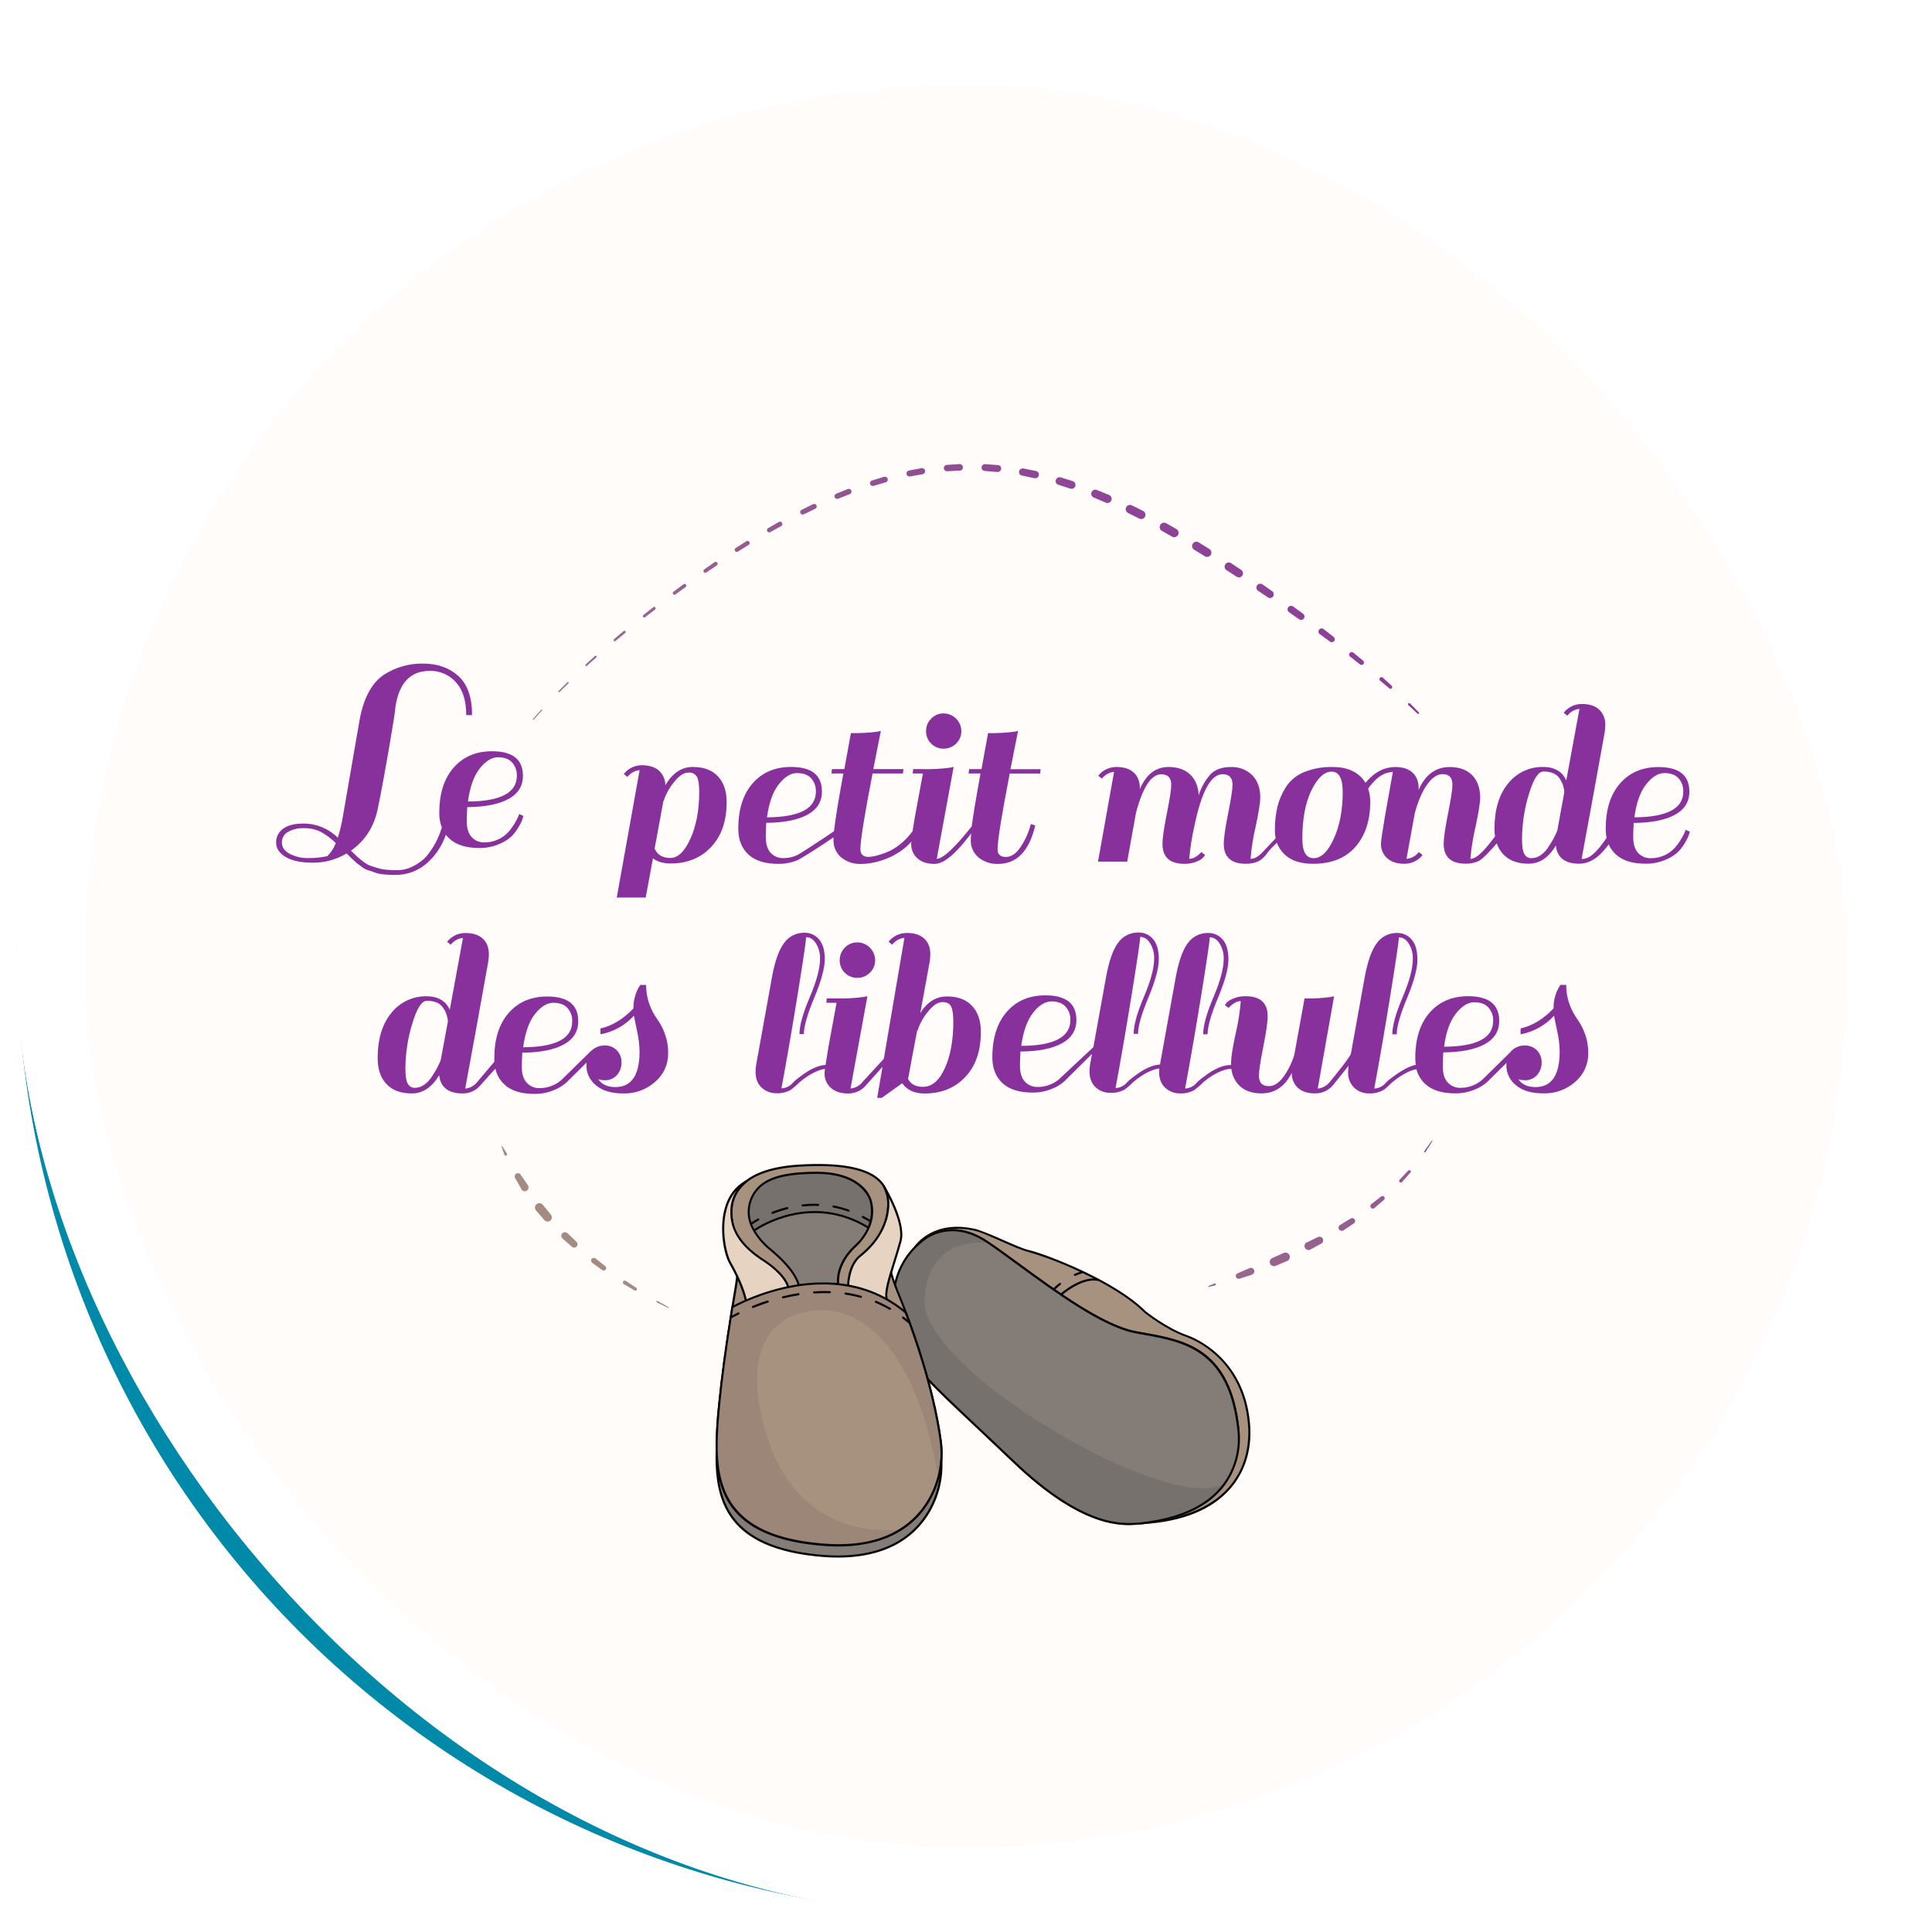 <svg width="228" height="228" viewBox="0 0 228 228" fill="none" xmlns="http://www.w3.org/2000/svg">
<mask id="path-1-outside-1_301_17364" maskUnits="userSpaceOnUse" x="2" y="110" width="116" height="116" fill="black">
<rect fill="white" x="2" y="110" width="116" height="116"/>
<path d="M116 224C86.296 224 57.808 212.2 36.804 191.196C15.8 170.192 4 141.704 4 112L116 112L116 224Z"/>
</mask>
<path d="M116 224C86.296 224 57.808 212.2 36.804 191.196C15.8 170.192 4 141.704 4 112L116 112L116 224Z" stroke="#0089A9" stroke-width="4" stroke-linejoin="round" mask="url(#path-1-outside-1_301_17364)"/>
<g filter="url(#filter0_d_301_17364)">
<rect x="4" width="224" height="224" rx="112" fill="#FFFCFA"/>
<rect x="8" y="4" width="216" height="216" rx="108" stroke="white" stroke-width="8" stroke-linejoin="round"/>
</g>
<path d="M78.871 154.363L77.529 153.704C77.518 153.698 77.507 153.69 77.499 153.681C77.49 153.671 77.483 153.66 77.479 153.647C77.475 153.635 77.473 153.622 77.474 153.609C77.475 153.596 77.479 153.583 77.484 153.572C77.49 153.56 77.498 153.55 77.507 153.542C77.517 153.534 77.528 153.527 77.54 153.523C77.552 153.519 77.565 153.518 77.578 153.519C77.59 153.52 77.603 153.524 77.614 153.53L78.911 154.276C78.922 154.283 78.93 154.295 78.934 154.307C78.938 154.32 78.936 154.334 78.931 154.346C78.924 154.355 78.914 154.361 78.903 154.364C78.893 154.367 78.881 154.367 78.871 154.363ZM75.138 152.228C75.163 152.188 75.172 152.139 75.162 152.093C75.152 152.046 75.125 152.005 75.085 151.979L73.841 151.155C73.79 151.127 73.73 151.119 73.673 151.134C73.616 151.149 73.568 151.185 73.537 151.235C73.522 151.26 73.513 151.288 73.509 151.317C73.505 151.346 73.507 151.375 73.514 151.403C73.521 151.431 73.534 151.458 73.552 151.481C73.57 151.504 73.592 151.524 73.617 151.538L74.909 152.298C74.948 152.314 74.993 152.317 75.034 152.304C75.076 152.291 75.112 152.264 75.135 152.228H75.138ZM71.481 149.831C71.529 149.77 71.55 149.692 71.541 149.616C71.532 149.539 71.492 149.468 71.431 149.42L70.264 148.505C70.23 148.48 70.191 148.462 70.149 148.452C70.108 148.442 70.065 148.441 70.023 148.448C69.981 148.454 69.941 148.47 69.905 148.492C69.869 148.514 69.837 148.543 69.812 148.578C69.788 148.612 69.77 148.651 69.76 148.693C69.75 148.734 69.749 148.777 69.756 148.819C69.763 148.861 69.778 148.901 69.8 148.937C69.822 148.973 69.852 149.005 69.886 149.03L71.106 149.906C71.167 149.94 71.238 149.952 71.307 149.938C71.376 149.924 71.438 149.886 71.481 149.831ZM68.042 147.111C68.078 147.075 68.106 147.032 68.126 146.985C68.146 146.938 68.156 146.888 68.156 146.837C68.156 146.786 68.146 146.736 68.126 146.689C68.106 146.642 68.078 146.599 68.042 146.563L66.969 145.52H66.957H66.944C66.86 145.447 66.751 145.41 66.639 145.416C66.528 145.423 66.424 145.474 66.349 145.558C66.275 145.641 66.237 145.75 66.243 145.862C66.249 145.973 66.299 146.078 66.382 146.153L67.509 147.148C67.586 147.211 67.684 147.242 67.783 147.235C67.882 147.228 67.974 147.183 68.042 147.111ZM64.931 144.054C64.983 144.013 65.026 143.963 65.058 143.905C65.09 143.847 65.111 143.783 65.118 143.717C65.125 143.651 65.119 143.585 65.1 143.521C65.081 143.458 65.05 143.399 65.008 143.348L64.993 143.33C64.687 142.947 64.378 142.566 64.059 142.193L64.044 142.175C63.956 142.071 63.83 142.006 63.694 141.994C63.557 141.982 63.422 142.025 63.317 142.113C63.212 142.201 63.147 142.326 63.134 142.463C63.121 142.599 63.163 142.734 63.251 142.84C63.582 143.228 63.914 143.612 64.246 143.992C64.33 144.089 64.448 144.149 64.576 144.16C64.703 144.172 64.83 144.134 64.931 144.054ZM61.546 140.386C61.58 140.435 61.623 140.477 61.673 140.509C61.723 140.541 61.779 140.563 61.838 140.574C61.897 140.585 61.957 140.584 62.015 140.571C62.074 140.558 62.129 140.534 62.178 140.5C62.227 140.466 62.269 140.423 62.301 140.373C62.333 140.323 62.355 140.267 62.366 140.208C62.377 140.149 62.376 140.089 62.363 140.031C62.35 139.972 62.326 139.917 62.292 139.868V139.853L61.446 138.641V138.626C61.392 138.541 61.306 138.48 61.207 138.458C61.109 138.436 61.005 138.454 60.92 138.508C60.834 138.562 60.774 138.648 60.752 138.747C60.729 138.845 60.747 138.949 60.801 139.034L61.548 140.351C61.546 140.362 61.545 140.374 61.546 140.386ZM59.542 136.316C59.553 136.335 59.568 136.351 59.586 136.364C59.603 136.377 59.623 136.386 59.644 136.391C59.665 136.396 59.687 136.397 59.708 136.394C59.73 136.39 59.75 136.383 59.769 136.371C59.787 136.36 59.803 136.346 59.816 136.328C59.829 136.311 59.838 136.292 59.843 136.271C59.848 136.25 59.849 136.228 59.846 136.207C59.842 136.186 59.835 136.165 59.823 136.147C59.647 135.854 59.468 135.562 59.281 135.271C59.275 135.262 59.266 135.255 59.256 135.251C59.245 135.248 59.234 135.248 59.224 135.251C59.217 135.253 59.211 135.256 59.206 135.26C59.201 135.264 59.197 135.269 59.194 135.275C59.191 135.281 59.189 135.287 59.188 135.294C59.188 135.301 59.189 135.307 59.191 135.313C59.298 135.642 59.413 135.968 59.53 136.294C59.533 136.302 59.537 136.309 59.542 136.316ZM169.033 134.684L168.234 135.948C168.229 135.959 168.221 135.968 168.211 135.975C168.201 135.982 168.19 135.987 168.179 135.99C168.167 135.993 168.155 135.993 168.143 135.991C168.131 135.989 168.12 135.985 168.11 135.978C168.1 135.972 168.091 135.963 168.084 135.953C168.077 135.944 168.071 135.932 168.069 135.921C168.066 135.909 168.065 135.897 168.067 135.885C168.069 135.873 168.074 135.861 168.08 135.851L168.946 134.636C168.956 134.627 168.968 134.622 168.981 134.622C168.994 134.622 169.007 134.627 169.016 134.636C169.023 134.642 169.028 134.649 169.031 134.658C169.035 134.666 169.035 134.675 169.033 134.684ZM166.437 138.133C166.406 138.103 166.364 138.085 166.32 138.085C166.277 138.085 166.235 138.103 166.203 138.133L165.178 139.209C165.159 139.228 165.143 139.251 165.133 139.277C165.123 139.303 165.118 139.33 165.119 139.358C165.12 139.386 165.127 139.413 165.139 139.438C165.151 139.463 165.168 139.485 165.189 139.503C165.209 139.521 165.234 139.535 165.26 139.543C165.287 139.551 165.314 139.554 165.342 139.551C165.369 139.549 165.396 139.54 165.42 139.526C165.444 139.513 165.465 139.494 165.482 139.472L166.477 138.337C166.495 138.304 166.5 138.265 166.493 138.228C166.486 138.191 166.466 138.158 166.437 138.133ZM163.361 141.244C163.34 141.217 163.313 141.194 163.283 141.176C163.252 141.159 163.219 141.148 163.184 141.144C163.149 141.14 163.114 141.142 163.08 141.152C163.047 141.162 163.015 141.178 162.988 141.2L161.816 142.116C161.756 142.166 161.719 142.238 161.713 142.316C161.707 142.394 161.731 142.471 161.782 142.53C161.832 142.589 161.904 142.626 161.982 142.633C162.06 142.639 162.137 142.614 162.196 142.564L163.341 141.585C163.385 141.54 163.411 141.48 163.415 141.417C163.419 141.354 163.399 141.292 163.361 141.242V141.244ZM159.877 143.918C159.828 143.839 159.751 143.782 159.661 143.76C159.571 143.738 159.476 143.753 159.396 143.801L158.132 144.572H158.12C158.041 144.63 157.987 144.715 157.97 144.811C157.953 144.907 157.974 145.006 158.027 145.087C158.081 145.168 158.164 145.225 158.26 145.247C158.355 145.268 158.454 145.252 158.538 145.202L159.782 144.368C159.85 144.317 159.897 144.242 159.914 144.159C159.93 144.075 159.915 143.988 159.872 143.915L159.877 143.918ZM156.116 146.192C156.065 146.088 155.976 146.007 155.866 145.969C155.756 145.931 155.636 145.938 155.531 145.988L154.2 146.633H154.18C154.074 146.696 153.997 146.797 153.965 146.916C153.932 147.035 153.947 147.161 154.006 147.269C154.065 147.377 154.163 147.458 154.281 147.495C154.398 147.532 154.525 147.521 154.635 147.467L155.957 146.745C156.045 146.686 156.109 146.598 156.137 146.496C156.165 146.394 156.156 146.285 156.111 146.19L156.116 146.192ZM152.176 148.131C152.122 148.005 152.02 147.906 151.892 147.855C151.765 147.804 151.623 147.806 151.497 147.86C151.044 148.057 150.593 148.261 150.143 148.465C150.021 148.518 149.925 148.617 149.877 148.741C149.828 148.865 149.831 149.002 149.884 149.124C149.937 149.246 150.036 149.342 150.16 149.39C150.284 149.439 150.422 149.436 150.543 149.383C151.006 149.191 151.469 149 151.927 148.801C152.046 148.742 152.138 148.639 152.184 148.514C152.229 148.388 152.225 148.251 152.171 148.129L152.176 148.131ZM147.733 150.418C147.789 150.402 147.84 150.375 147.884 150.337C147.928 150.3 147.963 150.254 147.988 150.202C148.013 150.15 148.026 150.093 148.027 150.035C148.028 149.978 148.017 149.921 147.995 149.868C147.973 149.814 147.939 149.767 147.897 149.728C147.855 149.688 147.805 149.659 147.75 149.64C147.696 149.622 147.638 149.615 147.58 149.62C147.523 149.626 147.467 149.643 147.417 149.672C146.959 149.863 146.506 150.063 146.051 150.267C146.01 150.283 145.972 150.307 145.94 150.338C145.908 150.369 145.882 150.406 145.865 150.447C145.829 150.529 145.828 150.622 145.861 150.706C145.894 150.789 145.958 150.856 146.041 150.892C146.123 150.928 146.216 150.929 146.3 150.896C146.775 150.745 147.253 150.593 147.726 150.433L147.733 150.418ZM143.41 151.695C143.426 151.689 143.44 151.679 143.451 151.667C143.463 151.655 143.472 151.641 143.478 151.626C143.484 151.61 143.487 151.593 143.486 151.577C143.486 151.56 143.482 151.544 143.475 151.529C143.468 151.513 143.459 151.499 143.447 151.488C143.435 151.476 143.421 151.467 143.405 151.461C143.39 151.455 143.373 151.452 143.356 151.452C143.34 151.453 143.323 151.457 143.308 151.464C143.059 151.566 142.835 151.678 142.599 151.785C142.589 151.79 142.58 151.799 142.575 151.809C142.571 151.819 142.569 151.831 142.571 151.842C142.573 151.849 142.575 151.855 142.579 151.86C142.583 151.866 142.587 151.871 142.593 151.874C142.599 151.878 142.605 151.88 142.612 151.881C142.618 151.882 142.625 151.881 142.631 151.879C142.88 151.822 143.129 151.765 143.378 151.7L143.41 151.695ZM62.885 84.871L63.88 83.751C63.886 83.746 63.892 83.741 63.9 83.738C63.907 83.735 63.915 83.734 63.923 83.734C63.93 83.734 63.938 83.735 63.946 83.738C63.953 83.741 63.959 83.746 63.965 83.751C63.97 83.756 63.975 83.763 63.978 83.77C63.981 83.777 63.982 83.784 63.982 83.792C63.982 83.8 63.981 83.807 63.978 83.814C63.975 83.822 63.97 83.828 63.965 83.833L62.969 84.941C62.96 84.95 62.947 84.955 62.934 84.955C62.922 84.955 62.909 84.95 62.9 84.941C62.889 84.933 62.881 84.922 62.879 84.909C62.876 84.896 62.878 84.882 62.885 84.871ZM65.911 81.678C65.926 81.692 65.946 81.7 65.967 81.7C65.988 81.7 66.008 81.692 66.023 81.678L67.086 80.63C67.103 80.614 67.112 80.591 67.112 80.568C67.112 80.544 67.103 80.522 67.086 80.506C67.069 80.489 67.047 80.48 67.024 80.48C67 80.48 66.978 80.489 66.962 80.506L65.911 81.568C65.901 81.582 65.895 81.599 65.895 81.617C65.895 81.634 65.901 81.651 65.911 81.665V81.678ZM69.109 78.579C69.119 78.589 69.131 78.597 69.144 78.603C69.157 78.608 69.171 78.611 69.185 78.611C69.199 78.611 69.213 78.608 69.226 78.603C69.24 78.597 69.251 78.589 69.261 78.579L70.374 77.584C70.385 77.573 70.394 77.561 70.401 77.547C70.407 77.533 70.411 77.517 70.411 77.502C70.412 77.487 70.409 77.472 70.404 77.457C70.399 77.443 70.39 77.429 70.38 77.418C70.37 77.407 70.357 77.398 70.343 77.391C70.329 77.385 70.314 77.381 70.299 77.381C70.283 77.38 70.268 77.383 70.253 77.388C70.239 77.393 70.226 77.401 70.215 77.412L69.114 78.422C69.096 78.442 69.085 78.467 69.084 78.494C69.083 78.52 69.092 78.546 69.109 78.567V78.579ZM72.445 75.622C72.467 75.65 72.5 75.667 72.535 75.67C72.571 75.674 72.606 75.663 72.634 75.64L73.786 74.692C73.801 74.679 73.813 74.664 73.821 74.647C73.83 74.63 73.835 74.612 73.837 74.593C73.839 74.574 73.837 74.555 73.831 74.537C73.825 74.519 73.816 74.502 73.803 74.487C73.791 74.473 73.776 74.461 73.759 74.452C73.742 74.443 73.724 74.438 73.705 74.436C73.686 74.435 73.667 74.437 73.649 74.443C73.631 74.448 73.614 74.458 73.599 74.47L72.457 75.436C72.431 75.459 72.415 75.492 72.413 75.526C72.411 75.561 72.422 75.596 72.445 75.622ZM75.894 72.81C75.921 72.844 75.961 72.866 76.004 72.871C76.047 72.877 76.091 72.865 76.126 72.84L77.31 71.934C77.329 71.92 77.345 71.902 77.357 71.882C77.369 71.862 77.376 71.839 77.379 71.816C77.382 71.793 77.38 71.769 77.373 71.746C77.367 71.724 77.355 71.703 77.34 71.685C77.326 71.666 77.308 71.651 77.288 71.639C77.268 71.627 77.245 71.62 77.222 71.617C77.199 71.614 77.175 71.616 77.153 71.623C77.13 71.629 77.109 71.64 77.091 71.655L75.929 72.581C75.894 72.607 75.872 72.646 75.866 72.689C75.86 72.732 75.871 72.775 75.897 72.81H75.894ZM79.436 70.109C79.451 70.13 79.469 70.147 79.491 70.161C79.513 70.174 79.536 70.183 79.561 70.187C79.586 70.191 79.612 70.189 79.636 70.184C79.661 70.178 79.684 70.167 79.705 70.152L80.912 69.276C80.955 69.243 80.983 69.194 80.991 69.14C80.998 69.086 80.983 69.031 80.95 68.988C80.917 68.945 80.868 68.917 80.815 68.909C80.761 68.902 80.706 68.917 80.663 68.95L79.463 69.846C79.426 69.878 79.402 69.924 79.398 69.973C79.393 70.022 79.408 70.071 79.438 70.109H79.436ZM83.045 67.504C83.061 67.528 83.082 67.548 83.106 67.564C83.13 67.58 83.157 67.591 83.186 67.596C83.214 67.602 83.243 67.601 83.272 67.595C83.3 67.589 83.327 67.577 83.351 67.561L84.595 66.725C84.646 66.69 84.68 66.636 84.691 66.576C84.702 66.515 84.689 66.453 84.654 66.402C84.619 66.352 84.565 66.317 84.505 66.306C84.444 66.295 84.382 66.309 84.332 66.344L83.104 67.2C83.057 67.233 83.025 67.284 83.014 67.34C83.003 67.397 83.015 67.456 83.047 67.504H83.045ZM86.741 65.015C86.758 65.043 86.781 65.067 86.807 65.086C86.834 65.105 86.864 65.118 86.896 65.126C86.928 65.133 86.961 65.134 86.993 65.129C87.025 65.124 87.056 65.112 87.084 65.094L88.351 64.308C88.38 64.29 88.406 64.267 88.426 64.239C88.446 64.212 88.46 64.18 88.467 64.147C88.474 64.113 88.475 64.079 88.468 64.045C88.461 64.012 88.448 63.98 88.428 63.952C88.411 63.923 88.388 63.898 88.36 63.878C88.332 63.858 88.301 63.844 88.268 63.837C88.235 63.83 88.201 63.83 88.168 63.836C88.134 63.843 88.103 63.856 88.075 63.875L86.81 64.679C86.756 64.716 86.719 64.772 86.706 64.837C86.694 64.901 86.707 64.968 86.743 65.022L86.741 65.015ZM90.544 62.688C90.561 62.719 90.584 62.746 90.612 62.769C90.64 62.791 90.672 62.807 90.706 62.817C90.74 62.827 90.776 62.83 90.812 62.825C90.847 62.821 90.881 62.81 90.912 62.792L92.214 62.068C92.271 62.028 92.311 61.969 92.326 61.901C92.341 61.833 92.331 61.762 92.297 61.702C92.262 61.642 92.207 61.596 92.141 61.575C92.075 61.553 92.003 61.557 91.94 61.585L90.636 62.332C90.577 62.369 90.535 62.428 90.518 62.495C90.502 62.563 90.512 62.635 90.546 62.695L90.544 62.688ZM94.461 60.56C94.495 60.629 94.555 60.683 94.628 60.709C94.702 60.734 94.782 60.73 94.852 60.697L96.194 60.049C96.233 60.034 96.268 60.011 96.297 59.982C96.327 59.952 96.35 59.917 96.365 59.878C96.38 59.839 96.387 59.797 96.385 59.755C96.383 59.714 96.373 59.673 96.354 59.635C96.335 59.598 96.309 59.565 96.277 59.538C96.245 59.511 96.208 59.491 96.168 59.48C96.128 59.468 96.085 59.465 96.044 59.47C96.003 59.476 95.963 59.49 95.927 59.512L94.583 60.176C94.516 60.213 94.466 60.274 94.443 60.347C94.421 60.42 94.428 60.499 94.464 60.567L94.461 60.56ZM98.503 58.681C98.519 58.719 98.541 58.754 98.57 58.783C98.599 58.813 98.633 58.836 98.671 58.852C98.709 58.868 98.75 58.877 98.791 58.877C98.832 58.878 98.873 58.87 98.911 58.855L100.293 58.31C100.372 58.277 100.434 58.214 100.467 58.135C100.499 58.056 100.499 57.967 100.466 57.888C100.433 57.809 100.37 57.746 100.291 57.714C100.211 57.681 100.123 57.682 100.044 57.715L98.653 58.28C98.581 58.316 98.525 58.379 98.498 58.455C98.471 58.531 98.474 58.614 98.506 58.688L98.503 58.681ZM102.677 57.112C102.69 57.155 102.71 57.194 102.738 57.229C102.766 57.263 102.8 57.291 102.839 57.312C102.878 57.334 102.921 57.347 102.965 57.351C103.008 57.356 103.053 57.352 103.095 57.339L104.516 56.918H104.551C104.632 56.887 104.697 56.826 104.735 56.748C104.772 56.67 104.779 56.581 104.754 56.498C104.728 56.415 104.672 56.345 104.597 56.302C104.523 56.258 104.434 56.245 104.35 56.264L102.911 56.704C102.868 56.716 102.829 56.737 102.794 56.764C102.759 56.792 102.731 56.825 102.709 56.864C102.688 56.903 102.674 56.945 102.669 56.989C102.664 57.033 102.667 57.078 102.68 57.12L102.677 57.112ZM106.978 55.94C106.986 55.986 107.004 56.03 107.029 56.07C107.055 56.109 107.088 56.143 107.126 56.17C107.165 56.196 107.208 56.215 107.254 56.225C107.3 56.234 107.347 56.235 107.394 56.227H107.406L108.862 55.963H108.879C108.926 55.954 108.971 55.935 109.011 55.909C109.051 55.883 109.085 55.849 109.112 55.81C109.139 55.77 109.157 55.726 109.167 55.679C109.177 55.632 109.177 55.584 109.168 55.537C109.159 55.49 109.141 55.446 109.115 55.406C109.088 55.366 109.055 55.331 109.015 55.305C108.976 55.278 108.931 55.259 108.884 55.249C108.838 55.24 108.789 55.239 108.742 55.248L107.249 55.532C107.159 55.553 107.081 55.608 107.031 55.685C106.981 55.763 106.962 55.857 106.98 55.948L106.978 55.94ZM111.383 55.253C111.389 55.353 111.434 55.447 111.509 55.514C111.583 55.581 111.681 55.617 111.781 55.612H111.799L113.272 55.537H113.295C113.393 55.526 113.484 55.477 113.547 55.401C113.611 55.325 113.643 55.228 113.636 55.129C113.63 55.03 113.586 54.937 113.513 54.87C113.44 54.803 113.344 54.766 113.245 54.768L111.739 54.863C111.641 54.868 111.548 54.913 111.482 54.986C111.415 55.059 111.38 55.155 111.383 55.253ZM115.838 55.146C115.83 55.252 115.864 55.356 115.932 55.437C116.001 55.518 116.099 55.568 116.204 55.577H116.222L117.693 55.699H117.715C117.769 55.703 117.822 55.696 117.873 55.679C117.924 55.662 117.971 55.635 118.012 55.599C118.053 55.564 118.086 55.521 118.11 55.473C118.134 55.425 118.148 55.373 118.152 55.319C118.155 55.266 118.149 55.212 118.132 55.161C118.115 55.11 118.088 55.063 118.052 55.022C118.017 54.982 117.974 54.949 117.926 54.925C117.878 54.901 117.826 54.886 117.772 54.883L116.266 54.776C116.213 54.772 116.16 54.779 116.109 54.796C116.059 54.813 116.012 54.84 115.972 54.876C115.932 54.911 115.9 54.954 115.877 55.002C115.854 55.051 115.841 55.103 115.838 55.156V55.146ZM120.266 55.627C120.245 55.736 120.267 55.85 120.329 55.943C120.39 56.036 120.486 56.101 120.595 56.124H120.61L122.056 56.431H122.075C122.132 56.444 122.191 56.445 122.248 56.435C122.306 56.425 122.36 56.404 122.409 56.372C122.458 56.34 122.5 56.299 122.533 56.251C122.566 56.203 122.588 56.149 122.6 56.092C122.611 56.035 122.611 55.976 122.6 55.919C122.588 55.862 122.565 55.808 122.532 55.76C122.499 55.712 122.457 55.671 122.408 55.64C122.359 55.608 122.305 55.587 122.247 55.577L120.754 55.281C120.698 55.272 120.642 55.274 120.587 55.287C120.533 55.3 120.481 55.324 120.436 55.357C120.391 55.39 120.352 55.432 120.323 55.48C120.294 55.528 120.275 55.581 120.266 55.637V55.627ZM124.602 56.637C124.583 56.694 124.576 56.754 124.58 56.813C124.585 56.873 124.601 56.931 124.628 56.984C124.655 57.037 124.693 57.084 124.738 57.123C124.783 57.162 124.836 57.191 124.893 57.21H124.908L126.312 57.668H126.329C126.445 57.702 126.571 57.689 126.678 57.632C126.785 57.575 126.865 57.478 126.902 57.362C126.938 57.246 126.927 57.12 126.872 57.012C126.816 56.904 126.721 56.822 126.605 56.784L125.167 56.334C125.05 56.3 124.925 56.315 124.819 56.374C124.714 56.432 124.635 56.531 124.602 56.647V56.637ZM128.815 58.081C128.79 58.138 128.777 58.2 128.776 58.263C128.775 58.326 128.786 58.389 128.809 58.447C128.832 58.506 128.867 58.559 128.91 58.604C128.954 58.649 129.006 58.685 129.064 58.71L130.428 59.288C130.49 59.326 130.559 59.351 130.631 59.359C130.703 59.368 130.776 59.361 130.845 59.339C130.914 59.317 130.977 59.28 131.03 59.23C131.083 59.181 131.125 59.121 131.152 59.053C131.18 58.986 131.192 58.914 131.189 58.842C131.185 58.769 131.166 58.699 131.132 58.634C131.099 58.57 131.051 58.514 130.994 58.47C130.936 58.426 130.87 58.395 130.799 58.379L129.405 57.809C129.29 57.773 129.165 57.782 129.055 57.834C128.946 57.886 128.86 57.978 128.815 58.091V58.081ZM132.902 59.86C132.872 59.919 132.854 59.983 132.848 60.049C132.843 60.115 132.851 60.181 132.872 60.244C132.892 60.307 132.925 60.365 132.968 60.415C133.012 60.465 133.064 60.505 133.124 60.535L134.448 61.202C134.568 61.261 134.707 61.271 134.835 61.228C134.962 61.185 135.067 61.093 135.127 60.973C135.187 60.852 135.196 60.713 135.153 60.586C135.11 60.458 135.019 60.353 134.898 60.293L133.549 59.626C133.431 59.575 133.297 59.572 133.176 59.617C133.056 59.663 132.957 59.754 132.902 59.87V59.86ZM137.574 61.724C137.456 61.675 137.324 61.671 137.204 61.713C137.083 61.755 136.982 61.84 136.921 61.952C136.859 62.063 136.841 62.194 136.869 62.318C136.898 62.443 136.972 62.552 137.076 62.625L138.37 63.355C138.487 63.405 138.619 63.41 138.74 63.368C138.86 63.327 138.961 63.243 139.023 63.131C139.085 63.02 139.104 62.889 139.075 62.765C139.046 62.641 138.973 62.532 138.868 62.459L137.564 61.712L137.574 61.724ZM141.454 64.004C141.397 63.969 141.334 63.946 141.268 63.935C141.203 63.925 141.135 63.927 141.071 63.942C141.006 63.958 140.945 63.986 140.891 64.025C140.837 64.064 140.791 64.113 140.756 64.17C140.721 64.227 140.697 64.29 140.687 64.355C140.676 64.421 140.679 64.488 140.694 64.553C140.709 64.618 140.737 64.679 140.776 64.733C140.815 64.787 140.865 64.833 140.921 64.868L142.186 65.647C142.299 65.718 142.436 65.741 142.567 65.711C142.697 65.681 142.81 65.6 142.881 65.486C142.952 65.373 142.975 65.236 142.945 65.105C142.915 64.975 142.834 64.862 142.721 64.791L141.449 63.999L141.454 64.004ZM145.235 66.421C145.125 66.368 145.001 66.357 144.884 66.389C144.767 66.422 144.666 66.496 144.6 66.598C144.534 66.7 144.507 66.822 144.525 66.942C144.543 67.062 144.604 67.172 144.697 67.25L145.941 68.061C146.048 68.132 146.178 68.156 146.303 68.131C146.428 68.105 146.538 68.031 146.608 67.924C146.679 67.818 146.704 67.688 146.678 67.562C146.652 67.437 146.578 67.328 146.472 67.257L145.227 66.421H145.235ZM148.941 68.942C148.842 68.889 148.726 68.874 148.617 68.9C148.508 68.927 148.412 68.993 148.349 69.085C148.285 69.178 148.258 69.291 148.273 69.402C148.287 69.514 148.342 69.616 148.428 69.689L149.672 70.528C149.769 70.579 149.88 70.594 149.987 70.568C150.093 70.542 150.186 70.478 150.247 70.388C150.309 70.297 150.335 70.188 150.321 70.079C150.307 69.971 150.253 69.872 150.17 69.801L148.948 68.937L148.941 68.942ZM152.587 71.561C152.497 71.502 152.387 71.481 152.282 71.501C152.176 71.522 152.083 71.582 152.021 71.67C151.959 71.758 151.934 71.867 151.95 71.973C151.966 72.079 152.023 72.175 152.109 72.24L153.328 73.096C153.415 73.15 153.52 73.169 153.62 73.149C153.72 73.129 153.809 73.071 153.869 72.988C153.928 72.905 153.954 72.802 153.94 72.7C153.927 72.599 153.875 72.507 153.796 72.442L152.589 71.561H152.587ZM156.191 74.231C156.11 74.173 156.01 74.148 155.912 74.164C155.814 74.179 155.726 74.233 155.668 74.313C155.61 74.393 155.585 74.494 155.601 74.592C155.616 74.69 155.67 74.778 155.75 74.836L156.955 75.715C156.992 75.742 157.034 75.762 157.078 75.774C157.123 75.785 157.17 75.787 157.215 75.781C157.261 75.774 157.305 75.759 157.344 75.735C157.384 75.712 157.419 75.68 157.446 75.644C157.474 75.607 157.494 75.565 157.505 75.52C157.517 75.475 157.519 75.429 157.513 75.383C157.506 75.337 157.491 75.293 157.467 75.254C157.443 75.214 157.412 75.18 157.375 75.152L156.191 74.236V74.231ZM159.715 77.019C159.683 76.992 159.647 76.972 159.608 76.96C159.568 76.948 159.527 76.945 159.486 76.949C159.445 76.953 159.405 76.966 159.369 76.986C159.334 77.006 159.302 77.033 159.277 77.065C159.251 77.098 159.233 77.135 159.222 77.175C159.212 77.214 159.209 77.256 159.215 77.297C159.221 77.337 159.235 77.376 159.256 77.412C159.278 77.447 159.306 77.477 159.339 77.501L160.516 78.417C160.575 78.46 160.649 78.478 160.721 78.468C160.793 78.458 160.858 78.421 160.904 78.364C160.949 78.307 160.971 78.235 160.964 78.162C160.958 78.09 160.924 78.023 160.87 77.974L159.717 77.021L159.715 77.019ZM163.137 79.926C163.088 79.905 163.034 79.901 162.982 79.913C162.931 79.926 162.885 79.954 162.85 79.995C162.816 80.035 162.796 80.086 162.792 80.139C162.789 80.192 162.802 80.244 162.831 80.289L163.971 81.247C164.013 81.278 164.065 81.291 164.117 81.285C164.169 81.279 164.216 81.254 164.251 81.215C164.285 81.176 164.303 81.125 164.302 81.073C164.301 81.021 164.281 80.971 164.245 80.934L163.137 79.926ZM166.408 83.009C166.38 82.982 166.343 82.967 166.304 82.967C166.266 82.967 166.228 82.982 166.201 83.009C166.175 83.037 166.16 83.073 166.16 83.112C166.16 83.15 166.175 83.186 166.201 83.213L167.289 84.231C167.31 84.251 167.338 84.263 167.367 84.263C167.396 84.263 167.424 84.251 167.445 84.231C167.466 84.21 167.478 84.181 167.478 84.152C167.478 84.122 167.466 84.094 167.445 84.072L166.398 83.004L166.408 83.009Z" fill="url(#paint0_linear_301_17364)"/>
<path d="M77.552 120.261C77.177 119.737 76.876 119.164 76.658 118.558C76.382 117.816 76.245 117.03 76.255 116.239H75.563L75.362 116.555C75.184 116.863 75.048 117.192 74.956 117.535C74.822 117.974 74.754 118.43 74.754 118.889V119.006C73.545 120.274 72.248 121.062 70.864 121.371V122.063C72.383 121.779 73.77 121.009 74.814 119.87C74.852 120.101 74.972 120.687 75.172 121.63C75.358 122.434 75.46 123.256 75.476 124.081C75.476 126.885 74.524 128.288 72.621 128.29C71.699 128.29 71.026 127.982 70.603 127.366C70.856 127.441 71.118 127.479 71.382 127.481C71.647 127.489 71.911 127.439 72.156 127.335C72.4 127.23 72.618 127.074 72.796 126.876C73.163 126.467 73.359 125.932 73.343 125.383C73.352 125.117 73.307 124.851 73.21 124.603C73.114 124.355 72.967 124.129 72.781 123.939C72.593 123.754 72.37 123.608 72.124 123.512C71.878 123.416 71.616 123.371 71.352 123.379C70.802 123.372 70.268 123.572 69.859 123.939C69.824 123.972 69.794 124.006 69.761 124.039V124.009L66.464 127.244C66.132 127.592 65.735 127.871 65.296 128.066C64.785 128.3 64.229 128.418 63.666 128.412C63.388 128.42 63.11 128.37 62.853 128.263C62.595 128.156 62.364 127.995 62.173 127.792C61.776 127.379 61.579 126.739 61.581 125.873C61.581 125.47 61.6 124.922 61.638 124.23C63.753 124.21 65.383 123.889 66.526 123.265C67.669 122.641 68.241 121.723 68.241 120.512C68.241 118.571 67.02 117.6 64.58 117.6C62.676 117.6 61.158 118.249 60.025 119.546C58.892 120.844 58.328 122.642 58.335 124.942C58.335 125.059 58.335 125.169 58.35 125.281L56.339 127.663C56.168 127.889 55.951 128.078 55.703 128.217C55.455 128.356 55.181 128.441 54.898 128.469C55.782 123.704 56.695 118.678 57.636 113.391C57.673 113.045 57.693 112.796 57.693 112.645C57.693 111.838 57.453 111.214 56.974 110.77C56.491 110.327 55.814 110.108 54.94 110.108C54.522 110.102 54.108 110.192 53.73 110.373C53.352 110.553 53.021 110.817 52.762 111.146L53.196 111.492C53.367 111.265 53.583 111.076 53.831 110.937C54.079 110.798 54.353 110.711 54.637 110.683L53.081 119.161C52.967 118.912 52.821 118.68 52.648 118.469C52.11 117.875 51.351 117.577 50.371 117.575C49.569 117.555 48.775 117.722 48.049 118.062C47.323 118.402 46.687 118.906 46.189 119.534C45.109 120.836 44.569 122.621 44.569 124.887C44.569 126.173 44.915 127.187 45.607 127.929C46.299 128.671 47.294 129.041 48.593 129.039C49.901 129.039 50.98 128.318 51.829 126.876C51.983 128.316 52.906 129.037 54.597 129.039C55.013 129.044 55.424 128.953 55.8 128.773C56.175 128.593 56.503 128.329 56.76 128.001L58.459 126.112C58.617 126.829 58.988 127.482 59.525 127.984C60.321 128.725 61.498 129.095 63.056 129.094C63.823 129.103 64.585 128.961 65.296 128.676C65.856 128.467 66.374 128.159 66.825 127.767L69.224 125.395C69.212 125.522 69.204 125.644 69.204 125.796C69.21 126.232 69.313 126.66 69.505 127.052C69.697 127.443 69.973 127.787 70.314 128.058C71.054 128.712 72.145 129.039 73.587 129.039C74.954 129.071 76.282 128.586 77.305 127.68C77.8 127.264 78.195 126.742 78.462 126.153C78.729 125.565 78.861 124.924 78.849 124.278C78.858 123.485 78.721 122.698 78.445 121.956C78.227 121.352 77.927 120.782 77.552 120.261ZM63.136 119.666C63.838 118.783 64.559 118.341 65.299 118.339C66.046 118.339 66.596 118.548 66.972 118.959C67.352 119.393 67.552 119.955 67.531 120.532C67.531 122.551 65.6 123.57 61.737 123.588C61.97 121.859 62.436 120.552 63.136 119.666ZM52.008 125.119C51.748 125.755 51.423 126.363 51.04 126.933C50.807 127.338 50.493 127.691 50.119 127.971C49.794 128.228 49.394 128.37 48.979 128.377C48.803 128.386 48.627 128.343 48.474 128.255C48.321 128.167 48.197 128.036 48.116 127.879C47.931 127.551 47.842 126.946 47.842 126.062C47.855 124.284 48.127 122.516 48.648 120.816C49.186 119.009 49.763 118.105 50.378 118.105C51.263 118.105 51.887 118.36 52.252 118.869C52.612 119.361 52.822 119.946 52.857 120.554L52.008 125.119ZM99.7 114.798C99.505 114.607 99.35 114.378 99.246 114.125C99.142 113.872 99.091 113.6 99.096 113.327C99.091 113.05 99.142 112.775 99.246 112.518C99.35 112.262 99.504 112.029 99.7 111.833C99.89 111.634 100.118 111.476 100.371 111.37C100.624 111.263 100.897 111.21 101.171 111.214C101.729 111.216 102.263 111.439 102.657 111.833C103.052 112.227 103.274 112.761 103.277 113.319C103.281 113.594 103.228 113.866 103.121 114.119C103.014 114.373 102.856 114.601 102.657 114.79C102.462 114.986 102.229 115.141 101.972 115.245C101.716 115.349 101.441 115.4 101.164 115.395C100.892 115.4 100.622 115.35 100.37 115.248C100.119 115.145 99.891 114.992 99.7 114.798ZM111.752 117.593C110.462 117.593 109.415 118.246 108.608 119.554C109.051 117.151 109.426 115.095 109.733 113.384C109.77 113.038 109.79 112.789 109.79 112.637C109.79 111.831 109.551 111.206 109.071 110.763C108.591 110.32 107.911 110.101 107.038 110.101C106.619 110.095 106.205 110.185 105.827 110.365C105.45 110.545 105.118 110.81 104.86 111.139L105.293 111.485C105.464 111.258 105.681 111.069 105.929 110.929C106.177 110.79 106.451 110.704 106.734 110.676L104.302 124.955L101.813 127.655C101.642 127.882 101.425 128.071 101.177 128.209C100.929 128.348 100.655 128.434 100.372 128.462L102.364 117.565L101.96 117.65C100.919 117.789 99.868 117.847 98.817 117.824H97.572L97.515 118.344H98.725L97.774 123.504C97.62 124.425 97.504 125.147 97.428 125.671C96.139 125.759 94.972 126.64 94.192 127.227C93.974 127.389 93.769 127.569 93.58 127.765C93.414 127.967 93.207 128.131 92.973 128.248C92.739 128.365 92.483 128.431 92.221 128.442C92.853 125.022 93.492 121.318 94.138 117.329C94.783 113.34 95.115 111.096 95.133 110.596C95.593 110.596 95.982 110.845 96.301 111.343C96.627 111.881 96.792 112.501 96.776 113.13C96.776 114.265 96.372 115.779 95.564 117.672C94.756 119.565 94.35 121.021 94.347 122.04H94.865C94.865 121.139 95.273 119.708 96.091 117.747C96.909 115.786 97.323 114.277 97.334 113.22C97.334 112.163 97.108 111.374 96.656 110.855C96.447 110.606 96.184 110.406 95.887 110.271C95.591 110.137 95.267 110.07 94.942 110.076C94.472 110.065 94.006 110.17 93.586 110.381C93.166 110.593 92.804 110.904 92.532 111.288C91.917 112.095 91.438 113.449 91.096 115.353L89.71 123.028L89.655 123.337L89.606 123.603L89.484 124.29L89.459 124.422L89.222 125.731C89.19 125.979 89.171 126.228 89.165 126.478C89.165 127.288 89.405 127.912 89.884 128.352C90.362 128.794 90.993 129.032 91.644 129.017C92.233 129.043 92.818 128.902 93.331 128.611C93.696 128.341 94.038 128.042 94.354 127.717C95.758 126.54 96.798 126.224 97.358 126.144C97.332 126.309 97.316 126.475 97.309 126.642C97.297 126.97 97.358 127.296 97.487 127.597C97.616 127.898 97.81 128.167 98.055 128.384C98.553 128.826 99.231 129.046 100.089 129.046C100.505 129.051 100.916 128.96 101.291 128.78C101.667 128.6 101.995 128.336 102.252 128.009L104.143 125.903L104.215 125.495L103.518 129.564H104.053L106.475 127.834C107.033 128.644 107.917 129.048 109.128 129.046C111.088 129.046 112.683 128.398 113.914 127.1C115.146 125.803 115.758 124.017 115.751 121.744C115.751 120.458 115.405 119.444 114.713 118.703C114.021 117.961 113.034 117.591 111.752 117.593ZM111.503 126.055C110.839 127.527 109.979 128.262 108.924 128.26C108.078 128.26 107.491 127.954 107.165 127.337C107.395 126.051 107.751 124.148 108.232 121.63H108.285C108.368 121.325 108.484 121.031 108.631 120.751C108.918 120.156 109.292 119.607 109.741 119.121C110.248 118.545 110.746 118.257 111.234 118.257C111.714 118.257 112.045 118.419 112.229 118.755C112.414 119.091 112.503 119.686 112.503 120.569C112.502 122.758 112.169 124.586 111.505 126.055H111.503ZM187.026 121.956C186.808 121.35 186.507 120.778 186.132 120.256C185.757 119.732 185.457 119.159 185.239 118.553C184.962 117.811 184.826 117.025 184.835 116.234H184.143L183.947 116.555C183.771 116.863 183.634 117.193 183.541 117.535C183.407 117.974 183.339 118.43 183.34 118.889V119.006C182.13 120.274 180.833 121.062 179.449 121.371V122.063C180.969 121.779 182.355 121.009 183.399 119.87C183.436 120.101 183.555 120.687 183.758 121.63C183.943 122.434 184.045 123.256 184.061 124.081C184.061 126.885 183.11 128.288 181.207 128.29C180.286 128.29 179.611 127.981 179.188 127.366C179.441 127.441 179.703 127.479 179.967 127.481C180.233 127.489 180.497 127.439 180.741 127.335C180.985 127.23 181.203 127.074 181.381 126.876C181.749 126.467 181.945 125.932 181.928 125.383C181.937 125.117 181.892 124.851 181.796 124.603C181.699 124.355 181.553 124.129 181.366 123.939C181.178 123.754 180.955 123.608 180.709 123.512C180.464 123.416 180.201 123.371 179.937 123.379C179.387 123.372 178.854 123.572 178.444 123.939C178.369 124.009 178.3 124.086 178.24 124.168L175.149 127.207C174.818 127.556 174.421 127.835 173.981 128.028C173.471 128.265 172.914 128.384 172.351 128.377C172.072 128.386 171.795 128.335 171.537 128.227C171.279 128.12 171.048 127.959 170.858 127.755C170.463 127.345 170.265 126.706 170.265 125.838C170.265 125.435 170.284 124.887 170.323 124.196C172.438 124.176 174.068 123.854 175.211 123.23C176.354 122.606 176.926 121.688 176.926 120.477C176.926 118.536 175.705 117.565 173.264 117.565C171.36 117.565 169.841 118.214 168.71 119.511C167.578 120.809 167.016 122.601 167.022 124.887C167.023 125.147 167.042 125.407 167.08 125.664C166.054 125.861 164.84 126.732 164.153 127.247C163.933 127.409 163.727 127.588 163.538 127.785C163.373 127.987 163.166 128.153 162.931 128.27C162.697 128.386 162.441 128.452 162.179 128.462C162.814 125.042 163.453 121.337 164.095 117.349C164.738 113.36 165.069 111.116 165.091 110.616C165.551 110.616 165.942 110.865 166.258 111.363C166.586 111.9 166.751 112.521 166.734 113.15C166.734 114.285 166.33 115.799 165.524 117.692C164.718 119.585 164.314 121.041 164.312 122.06H164.832C164.832 121.157 165.24 119.726 166.057 117.764C166.873 115.803 167.278 114.296 167.271 113.244C167.271 112.189 167.046 111.401 166.594 110.88C166.385 110.63 166.122 110.431 165.825 110.297C165.528 110.162 165.205 110.096 164.879 110.103C164.41 110.092 163.944 110.196 163.525 110.407C163.105 110.618 162.744 110.929 162.473 111.313C161.867 112.119 161.391 113.474 161.044 115.377L159.421 124.367C159.172 124.982 156.952 127.66 156.952 127.66C156.781 127.887 156.564 128.076 156.315 128.215C156.067 128.354 155.792 128.439 155.509 128.466L157.44 117.57L157.067 117.655C156.035 117.795 154.994 117.853 153.953 117.829L152.741 124.489C152.448 125.466 151.985 126.384 151.372 127.2C150.855 127.852 150.314 128.178 149.749 128.178C148.96 128.178 148.566 127.763 148.567 126.933C148.567 126.396 148.74 125.262 149.085 123.531C149.43 121.8 149.602 120.599 149.6 119.927C149.6 118.351 148.726 117.563 146.977 117.565C146.451 117.558 145.929 117.666 145.449 117.881C145.079 118.015 144.764 118.27 144.555 118.603L144.986 118.949C145.484 118.411 145.966 118.14 146.429 118.14C146.324 119.425 146.123 120.701 145.827 121.956C145.464 123.658 145.281 124.806 145.279 125.4C145.279 125.497 145.279 125.589 145.279 125.681C143.903 125.681 142.646 126.622 141.83 127.242C141.611 127.404 141.406 127.583 141.218 127.78C141.052 127.982 140.845 128.147 140.611 128.264C140.377 128.381 140.12 128.446 139.859 128.457C140.491 125.037 141.13 121.333 141.775 117.344C142.421 113.355 142.752 111.111 142.771 110.611C143.231 110.611 143.619 110.86 143.938 111.358C144.265 111.896 144.43 112.516 144.413 113.145C144.413 114.28 144.009 115.794 143.201 117.687C142.393 119.58 141.99 121.036 141.992 122.055H142.509C142.509 121.152 142.918 119.721 143.736 117.759C144.554 115.798 144.966 114.293 144.971 113.244C144.971 112.189 144.745 111.401 144.294 110.88C144.084 110.63 143.82 110.431 143.523 110.297C143.226 110.162 142.903 110.096 142.576 110.103C142.107 110.093 141.642 110.197 141.222 110.408C140.803 110.619 140.441 110.93 140.17 111.313C139.564 112.119 139.089 113.474 138.744 115.377L136.892 125.629C135.588 125.701 134.403 126.597 133.621 127.19C133.403 127.351 133.198 127.531 133.009 127.727C132.843 127.93 132.636 128.095 132.402 128.211C132.168 128.328 131.912 128.394 131.65 128.404C132.284 124.983 132.923 121.278 133.567 117.289C134.21 113.3 134.542 111.06 134.562 110.569C135.023 110.569 135.413 110.818 135.73 111.316C136.056 111.853 136.221 112.474 136.205 113.103C136.205 114.238 135.802 115.751 134.995 117.642C134.189 119.534 133.785 120.99 133.783 122.01H134.301C134.301 121.108 134.71 119.676 135.528 117.714C136.346 115.753 136.754 114.245 136.752 113.19C136.752 112.133 136.527 111.345 136.075 110.825C135.866 110.575 135.604 110.375 135.307 110.24C135.01 110.105 134.687 110.039 134.361 110.046C133.89 110.035 133.425 110.14 133.004 110.351C132.584 110.562 132.223 110.874 131.951 111.258C131.347 112.065 130.872 113.42 130.525 115.323L129.032 123.573L125.251 127.108C124.919 127.455 124.523 127.734 124.084 127.929C123.573 128.164 123.016 128.283 122.454 128.275C122.175 128.283 121.898 128.233 121.64 128.126C121.383 128.019 121.151 127.859 120.96 127.655C120.564 127.242 120.366 126.603 120.368 125.739C120.368 125.334 120.387 124.785 120.425 124.094C122.541 124.077 124.17 123.755 125.314 123.128C126.457 122.501 127.028 121.583 127.028 120.375C127.028 118.434 125.808 117.463 123.367 117.463C121.464 117.463 119.946 118.112 118.813 119.409C117.679 120.707 117.112 122.499 117.11 124.785C117.11 126.075 117.509 127.088 118.307 127.827C119.105 128.565 120.283 128.935 121.839 128.937C122.606 128.946 123.367 128.804 124.079 128.521C124.638 128.31 125.155 128.003 125.607 127.613L128.868 124.377L128.631 125.686C128.594 126.032 128.574 126.284 128.574 126.433C128.574 127.242 128.823 127.864 129.296 128.307C129.773 128.749 130.403 128.986 131.053 128.969C131.642 128.995 132.227 128.855 132.74 128.566C133.106 128.297 133.448 127.998 133.763 127.673C135.207 126.46 136.27 126.159 136.815 126.092C136.8 126.261 136.792 126.401 136.792 126.495C136.792 127.305 137.032 127.931 137.512 128.372C137.99 128.812 138.621 129.049 139.271 129.034C139.86 129.06 140.445 128.92 140.959 128.631C141.323 128.36 141.665 128.062 141.982 127.737C143.724 126.266 144.926 126.132 145.312 126.134C145.392 126.86 145.709 127.54 146.213 128.068C146.845 128.712 147.728 129.034 148.863 129.034C150.44 129.034 151.632 128.227 152.44 126.612C152.429 126.946 152.49 127.279 152.619 127.587C152.748 127.895 152.941 128.172 153.187 128.399C153.666 128.822 154.339 129.034 155.205 129.034C155.621 129.039 156.032 128.948 156.407 128.768C156.782 128.588 157.11 128.324 157.365 127.996L159.15 125.774C159.115 126.105 159.095 126.348 159.095 126.495C159.074 126.842 159.128 127.188 159.252 127.512C159.377 127.836 159.569 128.129 159.817 128.372C160.295 128.813 160.926 129.05 161.577 129.034C162.165 129.059 162.749 128.92 163.262 128.631C163.695 128.362 163.968 127.999 164.285 127.737C165.668 126.587 166.664 126.264 167.154 126.177C167.326 126.845 167.686 127.45 168.192 127.919C168.989 128.659 170.166 129.029 171.724 129.029C172.491 129.039 173.252 128.897 173.964 128.611C174.524 128.402 175.041 128.094 175.492 127.702L177.784 125.435C177.774 125.548 177.769 125.665 177.769 125.786C177.776 126.222 177.879 126.651 178.071 127.042C178.263 127.433 178.539 127.777 178.879 128.048C179.621 128.702 180.712 129.029 182.152 129.029C183.523 129.067 184.858 128.585 185.888 127.68C186.382 127.264 186.776 126.743 187.043 126.156C187.31 125.568 187.443 124.928 187.431 124.283C187.441 123.489 187.303 122.7 187.026 121.956ZM171.818 119.606C172.52 118.723 173.241 118.281 173.981 118.279C174.721 118.278 175.279 118.484 175.654 118.899C176.035 119.333 176.235 119.896 176.214 120.472C176.214 122.488 174.282 123.506 170.42 123.526C170.644 121.8 171.11 120.495 171.818 119.611V119.606ZM121.921 119.506C122.623 118.624 123.344 118.182 124.084 118.18C124.824 118.178 125.382 118.385 125.757 118.8C126.138 119.232 126.339 119.794 126.317 120.37C126.317 122.389 124.385 123.408 120.522 123.426C120.755 121.701 121.221 120.396 121.921 119.511V119.506ZM81.736 90.513C80.435 90.513 79.363 91.231 78.52 92.666C78.521 92.338 78.453 92.013 78.319 91.713C78.186 91.412 77.99 91.144 77.746 90.924C77.268 90.513 76.601 90.307 75.755 90.307C75.343 90.303 74.936 90.394 74.565 90.573C74.194 90.752 73.87 91.015 73.617 91.34L74.047 91.686C74.218 91.46 74.434 91.271 74.681 91.133C74.928 90.995 75.201 90.909 75.484 90.882L72.785 105.92H76.2L77.056 101.298C77.574 101.698 78.271 101.9 79.152 101.9C81.103 101.9 82.691 101.254 83.916 99.961C85.14 98.669 85.753 96.894 85.753 94.638C85.753 93.357 85.408 92.348 84.72 91.611C84.031 90.874 83.036 90.508 81.736 90.513ZM81.487 98.951C80.806 100.482 80.012 101.248 79.105 101.248C78.197 101.248 77.58 100.884 77.253 100.155L78.286 94.531H78.316C78.402 94.228 78.52 93.935 78.667 93.657C78.953 93.064 79.325 92.517 79.772 92.034C80.27 91.46 80.762 91.173 81.25 91.173C81.446 91.153 81.644 91.189 81.821 91.277C81.997 91.365 82.144 91.502 82.246 91.671C82.427 92.003 82.517 92.606 82.517 93.48C82.512 95.597 82.17 97.421 81.492 98.951H81.487ZM109.89 87.751C109.694 87.561 109.54 87.334 109.436 87.082C109.332 86.83 109.28 86.56 109.285 86.287C109.281 86.013 109.333 85.74 109.436 85.486C109.54 85.232 109.695 85.002 109.89 84.809C110.078 84.61 110.305 84.452 110.557 84.346C110.809 84.24 111.08 84.187 111.353 84.192C111.908 84.195 112.439 84.417 112.832 84.809C113.224 85.201 113.446 85.733 113.449 86.287C113.453 86.561 113.4 86.832 113.294 87.084C113.188 87.336 113.03 87.563 112.832 87.751C112.638 87.945 112.408 88.098 112.154 88.202C111.9 88.305 111.628 88.357 111.353 88.353C111.083 88.358 110.814 88.308 110.563 88.206C110.312 88.104 110.085 87.951 109.895 87.758L109.89 87.751ZM120.134 86.257L119.761 86.344C118.715 86.481 117.66 86.538 116.605 86.516L115.831 90.765H114.365L114.308 91.28H115.714C115.199 94.09 114.853 96.166 114.676 97.52C114.036 98.329 111.632 101.355 110.549 101.355L112.541 90.506L112.137 90.591C111.101 90.73 110.055 90.788 109.009 90.765H107.764L107.707 91.28H108.914L107.966 96.417C107.856 97.077 107.767 97.629 107.697 98.085C107.117 98.887 106.392 99.574 105.559 100.111C104.74 100.656 103.162 101.124 102.513 101.124C101.863 101.124 101.537 100.82 101.537 100.205C101.537 99.191 102.016 96.216 102.973 91.28H106.56L106.617 90.765H103.058C103.39 89.106 103.687 87.603 103.949 86.257L103.576 86.344C102.529 86.481 101.473 86.538 100.417 86.516L99.643 90.765H98.18L98.122 91.28H99.529C98.931 94.52 98.562 96.792 98.421 98.095C96.973 99.09 94.414 100.755 94.056 100.924C93.548 101.158 92.994 101.275 92.435 101.268C92.159 101.276 91.885 101.225 91.63 101.118C91.375 101.012 91.145 100.853 90.957 100.651C90.564 100.24 90.37 99.603 90.37 98.742C90.37 98.341 90.387 97.796 90.427 97.106C92.531 97.087 94.152 96.766 95.29 96.146C96.428 95.525 96.998 94.613 96.998 93.408C96.998 91.475 95.783 90.508 93.354 90.508C91.46 90.508 89.949 91.154 88.819 92.445C87.689 93.736 87.126 95.525 87.129 97.813C87.129 99.096 87.526 100.105 88.319 100.84C89.112 101.575 90.284 101.943 91.835 101.945C92.602 101.955 93.364 101.814 94.076 101.529C94.558 101.33 96.945 99.787 98.364 98.821C98.364 98.911 98.364 98.993 98.364 99.07C98.343 99.471 98.415 99.872 98.574 100.241C98.733 100.609 98.976 100.936 99.282 101.196C99.933 101.715 100.748 101.984 101.579 101.955C103.591 101.955 106.072 101.022 107.553 99.322C107.54 99.434 107.533 99.523 107.533 99.57C107.521 99.894 107.581 100.215 107.708 100.513C107.834 100.81 108.024 101.077 108.265 101.293C108.752 101.733 109.427 101.952 110.288 101.952C111.911 101.952 113.832 99.352 114.609 98.346C114.579 98.65 114.564 98.894 114.564 99.068C114.542 99.469 114.614 99.87 114.773 100.238C114.933 100.607 115.175 100.934 115.482 101.193C116.132 101.712 116.946 101.981 117.777 101.952C119.997 101.952 121.461 100.441 122.168 97.418L121.652 97.246C121.417 98.191 121.02 99.088 120.48 99.899C119.943 100.729 119.349 101.139 118.701 101.131C118.048 101.131 117.725 100.827 117.725 100.213C117.725 99.199 118.203 96.224 119.159 91.287H122.747L122.805 90.772H119.246C119.571 89.106 119.869 87.604 120.139 86.265L120.134 86.257ZM91.908 92.552C92.606 91.671 93.324 91.23 94.061 91.23C94.797 91.23 95.352 91.436 95.726 91.847C96.106 92.278 96.307 92.839 96.286 93.413C96.286 95.421 94.362 96.434 90.516 96.454C90.747 94.732 91.211 93.431 91.908 92.552ZM198.908 97.918C198.908 98.09 198.716 98.493 198.333 99.123C198.117 99.478 197.867 99.812 197.586 100.118C197.256 100.465 196.861 100.743 196.424 100.937C195.916 101.17 195.362 101.288 194.803 101.28C194.527 101.288 194.253 101.237 193.998 101.131C193.743 101.024 193.514 100.865 193.325 100.663C192.932 100.252 192.738 99.615 192.738 98.754C192.738 98.353 192.755 97.808 192.795 97.119C194.899 97.099 196.52 96.779 197.658 96.158C198.796 95.538 199.365 94.625 199.365 93.421C199.365 91.487 198.151 90.521 195.722 90.521C193.829 90.521 192.317 91.166 191.187 92.457C190.057 93.748 189.493 95.534 189.495 97.813C189.493 98.169 189.529 98.525 189.602 98.874C189.134 99.518 187.892 101.487 186.647 101.362C187.528 96.615 188.441 91.612 189.385 86.352C189.422 86.006 189.442 85.76 189.442 85.605C189.463 85.261 189.409 84.916 189.285 84.594C189.161 84.272 188.969 83.98 188.723 83.739C188.245 83.301 187.571 83.079 186.7 83.079C186.283 83.073 185.872 83.163 185.496 83.342C185.121 83.522 184.791 83.785 184.534 84.112L184.965 84.458C185.135 84.232 185.351 84.044 185.597 83.906C185.844 83.767 186.117 83.682 186.398 83.654L184.84 92.089C184.726 91.842 184.581 91.611 184.41 91.4C183.872 90.807 183.116 90.511 182.142 90.511C181.343 90.49 180.55 90.655 179.827 90.994C179.103 91.334 178.468 91.837 177.973 92.465C176.902 93.767 176.366 95.547 176.366 97.803C176.365 98.108 176.386 98.413 176.43 98.714C175.778 99.551 174.484 101.362 173.521 101.362C173.63 100.083 173.835 98.814 174.133 97.564C174.496 95.869 174.678 94.725 174.678 94.135C174.678 93.005 174.362 92.12 173.73 91.479C173.098 90.839 172.217 90.518 171.089 90.518C169.43 90.518 168.205 91.418 167.416 93.216V93.045C167.416 92.24 167.177 91.618 166.699 91.178C166.221 90.738 165.546 90.518 164.675 90.518C162.861 90.518 161.758 91.661 161.141 92.388C160.977 92.105 160.773 91.848 160.536 91.624C159.763 90.887 158.685 90.518 157.301 90.518C156.113 90.48 154.93 90.694 153.831 91.146C152.978 91.504 152.253 92.111 151.751 92.888C151.302 93.598 150.966 94.373 150.755 95.185C150.539 96.126 150.438 97.09 150.454 98.055C150.454 98.35 150.484 98.644 150.543 98.933L149.013 100.551C148.515 101.087 148.036 101.355 147.577 101.355C147.683 100.078 147.884 98.811 148.179 97.564C148.542 95.869 148.725 94.725 148.727 94.135C148.727 93.005 148.41 92.12 147.778 91.479C147.445 91.154 147.05 90.902 146.615 90.736C146.18 90.571 145.716 90.497 145.252 90.518C144.198 90.518 143.395 90.81 142.843 91.394C142.214 92.104 141.743 92.94 141.464 93.846C141.408 92.796 141.068 91.979 140.446 91.394C139.824 90.81 138.976 90.517 137.902 90.513C136.392 90.513 135.263 91.384 134.515 93.124V93.04C134.515 92.235 134.276 91.613 133.798 91.173C133.32 90.733 132.646 90.513 131.775 90.513C131.359 90.507 130.946 90.597 130.571 90.776C130.195 90.955 129.866 91.219 129.609 91.546L130.04 91.89C130.211 91.664 130.426 91.476 130.673 91.338C130.919 91.2 131.192 91.114 131.474 91.086L129.579 101.679H133.024L134.057 95.937C134.862 92.895 135.857 91.375 137.044 91.375C137.829 91.375 138.221 91.789 138.221 92.619C138.221 93.155 138.048 94.283 137.703 96.004C137.358 97.725 137.186 98.921 137.188 99.593C137.188 101.161 138.058 101.945 139.799 101.945C140.323 101.952 140.842 101.844 141.32 101.629C141.689 101.497 142.003 101.244 142.211 100.912L141.78 100.551C141.282 101.087 140.804 101.355 140.344 101.355C140.453 100.061 140.655 98.776 140.946 97.51C141.791 93.413 142.901 91.365 144.276 91.367C145.061 91.367 145.454 91.782 145.454 92.612C145.454 93.147 145.281 94.276 144.936 95.996C144.591 97.717 144.419 98.913 144.421 99.585C144.421 101.153 145.291 101.937 147.032 101.937C147.556 101.944 148.075 101.837 148.552 101.621C148.943 101.39 149.278 101.075 149.533 100.698C149.669 100.503 149.821 100.32 149.988 100.15L150.688 99.451C150.881 99.975 151.192 100.447 151.596 100.832C152.363 101.569 153.483 101.937 154.956 101.937C157.136 101.937 158.806 101.268 159.964 99.929C161.122 98.59 161.703 96.829 161.706 94.647C161.71 94.111 161.626 93.577 161.457 93.067C162.756 91.228 163.824 91.146 164.377 91.088L163.431 96.4C163.122 98.237 162.969 99.288 162.97 99.556C162.959 99.879 163.019 100.2 163.145 100.498C163.271 100.796 163.462 101.062 163.702 101.278C164.19 101.718 164.864 101.937 165.726 101.937C166.14 101.943 166.55 101.852 166.923 101.673C167.297 101.494 167.624 101.231 167.879 100.905L167.445 100.551C167.271 100.779 167.05 100.969 166.798 101.107C166.546 101.246 166.268 101.33 165.982 101.355L166.958 95.987C167.341 94.553 167.824 93.425 168.406 92.602C168.989 91.779 169.596 91.364 170.228 91.357C171.015 91.357 171.405 91.768 171.405 92.602C171.405 93.138 171.234 94.266 170.89 95.987C170.547 97.707 170.374 98.903 170.372 99.576C170.372 101.143 171.243 101.927 172.983 101.927C173.508 101.934 174.028 101.826 174.506 101.611C174.93 101.42 176.313 99.956 176.632 99.516C176.793 100.002 177.057 100.448 177.406 100.822C178.095 101.559 179.09 101.927 180.393 101.927C181.695 101.927 182.767 101.211 183.608 99.777C183.761 101.211 184.679 101.927 186.364 101.927C188.141 101.927 189.238 100.434 189.848 99.648C190.04 100.093 190.323 100.493 190.679 100.822C191.472 101.559 192.645 101.927 194.196 101.927C194.963 101.938 195.724 101.797 196.436 101.512C196.993 101.304 197.508 100.998 197.957 100.608C198.333 100.243 198.653 99.824 198.905 99.364C199.138 98.986 199.313 98.575 199.423 98.144L198.908 97.918ZM194.273 92.552C194.97 91.671 195.687 91.23 196.424 91.23C197.16 91.23 197.715 91.436 198.089 91.847C198.469 92.278 198.67 92.839 198.649 93.413C198.649 95.421 196.726 96.434 192.879 96.454C193.108 94.732 193.573 93.431 194.273 92.552ZM157.41 98.966C156.712 100.505 155.917 101.275 155.026 101.275C154.135 101.275 153.69 100.51 153.692 98.981C153.692 96.626 154.051 94.718 154.77 93.256C155.488 91.794 156.282 91.063 157.151 91.061C158.023 91.061 158.458 91.865 158.458 93.473C158.458 95.595 158.109 97.426 157.41 98.966ZM183.778 98.032C183.514 98.667 183.187 99.273 182.802 99.842C182.569 100.245 182.256 100.596 181.884 100.875C181.56 101.128 181.162 101.268 180.751 101.275C180.575 101.285 180.399 101.243 180.247 101.154C180.094 101.066 179.97 100.935 179.89 100.778C179.706 100.452 179.616 99.849 179.616 98.971C179.63 97.199 179.9 95.438 180.42 93.744C180.956 91.945 181.53 91.046 182.142 91.046C183.02 91.046 183.641 91.3 184.007 91.808C184.365 92.297 184.574 92.88 184.609 93.485L183.778 98.032ZM60.68 97.256C60.462 97.61 60.212 97.944 59.933 98.251C59.603 98.598 59.208 98.876 58.771 99.07C58.262 99.304 57.708 99.421 57.148 99.414C56.872 99.421 56.598 99.37 56.343 99.264C56.089 99.157 55.86 98.998 55.672 98.796C55.279 98.385 55.082 97.749 55.082 96.888C55.082 96.486 55.101 95.941 55.139 95.252C57.245 95.232 58.867 94.912 60.005 94.292C61.143 93.671 61.712 92.758 61.712 91.554C61.712 89.622 60.497 88.657 58.066 88.657C56.173 88.657 54.661 89.302 53.532 90.593C52.401 91.884 51.837 93.668 51.839 95.947C51.829 96.557 51.941 97.162 52.168 97.729L52.12 97.714C51.752 98.936 51.143 100.073 50.328 101.056C49.902 101.527 49.39 101.912 48.82 102.191C48.253 102.504 47.618 102.675 46.971 102.689C46.365 102.689 45.882 102.67 45.52 102.632C45.169 102.596 44.823 102.523 44.487 102.415L43.713 102.166C43.215 102.014 42.449 101.421 41.416 100.387C43.158 99.162 44.23 97.431 44.631 95.192C45.013 93.338 45.448 90.989 45.935 88.147C46.423 85.304 46.667 83.728 46.667 83.418C47.09 80.587 48.439 79.172 50.714 79.172C51.294 79.156 51.871 79.268 52.404 79.498C52.937 79.729 53.414 80.072 53.8 80.506C54.615 81.393 55.022 82.689 55.02 84.393H55.709C55.709 82.289 55.168 80.749 54.087 79.774C53.005 78.798 51.613 78.31 49.913 78.31C48.297 78.285 46.71 78.734 45.348 79.602C43.816 80.598 42.821 82.53 42.361 85.399L40.437 96.507C40.3 97.303 40.109 98.088 39.865 98.859C38.8 97.797 37.361 97.198 35.858 97.189C34.768 97.189 33.95 97.394 33.404 97.803C33.144 97.989 32.934 98.235 32.791 98.52C32.648 98.806 32.578 99.122 32.585 99.441C32.585 100.121 32.961 100.686 33.705 101.134C34.449 101.582 35.532 101.808 36.941 101.808C38.336 101.814 39.707 101.437 40.903 100.718C41.533 101.35 41.926 101.713 42.078 101.838C42.135 101.875 42.327 102.015 42.638 102.254C42.862 102.443 43.121 102.589 43.399 102.684C43.716 102.773 44.027 102.878 44.333 103C44.764 103.166 45.543 103.249 46.67 103.249C48.064 103.264 49.413 102.751 50.445 101.813C51.436 100.911 52.184 99.774 52.621 98.508C52.745 98.673 52.883 98.827 53.034 98.968C53.827 99.705 54.998 100.073 56.548 100.073C57.315 100.084 58.076 99.942 58.788 99.658C59.345 99.449 59.86 99.143 60.309 98.754C60.684 98.388 61.003 97.969 61.255 97.51C61.49 97.133 61.664 96.721 61.772 96.29L61.255 96.061C61.245 96.223 61.06 96.626 60.68 97.256ZM56.618 90.685C57.318 89.804 58.036 89.364 58.771 89.364C59.506 89.364 60.061 89.569 60.436 89.981C60.816 90.411 61.016 90.97 60.996 91.544C60.996 93.555 59.073 94.57 55.226 94.588C55.455 92.865 55.919 91.565 56.618 90.685ZM38.633 101.034C37.897 101.195 37.146 101.272 36.393 101.263C35.631 101.283 34.876 101.112 34.198 100.765C33.576 100.433 33.264 99.994 33.264 99.446C33.257 99.191 33.318 98.939 33.442 98.717C33.566 98.494 33.748 98.309 33.969 98.182C34.546 97.859 35.202 97.705 35.863 97.739C36.564 97.717 37.259 97.869 37.886 98.182C38.521 98.54 39.107 98.979 39.629 99.488C39.412 100.07 39.073 100.597 38.633 101.034Z" fill="#88319C"/>
<path d="M134.759 179.73C147.106 177.261 146.156 168.809 146.156 168.809C145.12 158.542 139.032 158.171 134 157.221C128.967 156.27 120.891 149.527 116.523 146.596C112.155 143.664 109.113 146.215 109.113 146.215C108.72 146.509 108.349 146.833 108.003 147.183C108.058 147.101 110.131 143.972 115.194 145.192C115.194 145.192 119.848 147.273 121.366 147.653C122.884 148.034 131.245 150.976 135.14 154.871C135.14 154.871 137.609 156.862 140.078 157.721C142.547 158.58 146.82 161.614 147.39 167.978C147.905 173.692 144.543 179.16 134.759 179.73Z" fill="#A79280"/>
<path d="M147.515 167.943C146.813 160.115 140.795 157.813 140.118 157.577C137.698 156.74 135.242 154.769 135.227 154.759C133.388 152.92 130.52 151.275 127.842 150.005C124.99 148.659 122.367 147.735 121.396 147.516C120.08 147.203 117.494 145.799 115.221 145.057C110.107 143.835 107.989 146.979 107.899 147.113C107.882 147.139 107.876 147.17 107.881 147.201C107.886 147.231 107.902 147.258 107.926 147.278C107.949 147.298 107.979 147.31 108.01 147.31C108.04 147.31 108.07 147.298 108.093 147.278C108.436 146.93 108.804 146.61 109.196 146.319C109.226 146.292 112.22 143.853 116.453 146.705C117.471 147.392 118.713 148.303 120.03 149.266C124.51 152.547 130.09 156.628 133.968 157.363L134.963 157.544C139.692 158.39 145.048 159.349 146.016 168.841C146.086 170.404 145.717 171.956 144.954 173.321C142.816 177.274 138.206 178.936 134.717 179.633C134.686 179.639 134.659 179.657 134.64 179.682C134.622 179.707 134.613 179.739 134.617 179.77C134.621 179.8 134.636 179.828 134.659 179.848C134.682 179.868 134.711 179.879 134.742 179.879C139.513 179.601 143.042 178.175 145.23 175.648C147.002 173.585 147.783 170.934 147.515 167.943ZM116.593 146.479C114.985 145.396 113.546 145.052 112.362 145.052H112.113C113.128 144.95 114.154 145.026 115.144 145.276C116.252 145.525 119.826 147.365 121.339 147.743C123.433 148.367 125.476 149.152 127.449 150.092C127.228 150.164 127.012 150.247 126.8 150.341C126.784 150.348 126.771 150.357 126.759 150.369C126.748 150.381 126.739 150.395 126.733 150.41C126.727 150.425 126.724 150.442 126.724 150.458C126.725 150.474 126.728 150.491 126.735 150.506C126.749 150.535 126.775 150.558 126.806 150.57C126.837 150.582 126.871 150.581 126.902 150.568C127.186 150.439 127.478 150.33 127.778 150.242C128.201 150.443 128.631 150.652 129.059 150.871C127.362 150.871 125.575 152.303 125.207 152.614L124.542 152.161C124.743 151.968 124.953 151.785 125.172 151.613C125.197 151.593 125.214 151.563 125.218 151.53C125.221 151.498 125.212 151.465 125.192 151.439C125.171 151.413 125.141 151.397 125.109 151.393C125.076 151.389 125.043 151.399 125.018 151.419C124.778 151.603 124.55 151.803 124.336 152.016C122.904 151.021 121.493 149.99 120.179 149.03C118.865 148.069 117.616 147.168 116.593 146.479ZM145.068 175.449C143.201 177.61 140.339 178.951 136.524 179.431C147.022 176.554 146.29 168.866 146.28 168.784C145.285 159.107 139.839 158.132 135.023 157.27C134.687 157.211 134.351 157.151 134.027 157.089C131.608 156.631 128.504 154.849 125.423 152.766C125.941 152.34 128.012 150.757 129.679 151.19C131.71 152.275 133.681 153.55 135.065 154.923C135.09 154.943 137.581 156.942 140.043 157.793C140.71 158.025 146.586 160.282 147.261 167.945C147.529 170.887 146.768 173.476 145.068 175.449Z" fill="#070606"/>
<path d="M144.374 175.307C142.905 177.204 140.299 178.954 135.712 179.636C135.463 179.67 134.744 179.777 134.505 179.795C132.671 179.919 128.066 180.502 119.753 172.607C110.256 163.585 108.451 162.253 106.647 158.741C105.004 155.541 104.621 150.61 108.006 147.173C108.351 146.823 108.722 146.499 109.116 146.205C109.116 146.205 112.157 143.641 116.525 146.586C120.893 149.53 128.97 156.272 134.002 157.223C139.035 158.174 145.12 158.542 146.156 168.809C146.421 171.124 145.783 173.452 144.374 175.307Z" fill="#847C76"/>
<path d="M133.226 179.979C130.851 179.979 126.506 179.198 119.666 172.697C118.056 171.168 116.667 169.859 115.463 168.714C109.614 163.216 108.036 161.735 106.542 158.791C104.8 155.421 104.566 150.496 107.916 147.093L107.936 147.073C108.276 146.721 108.642 146.395 109.031 146.098C109.059 146.078 112.187 143.512 116.585 146.474C116.608 146.49 116.626 146.513 116.634 146.54C116.642 146.568 116.641 146.597 116.63 146.623C116.62 146.65 116.601 146.672 116.577 146.686C116.552 146.7 116.523 146.705 116.495 146.7C116.466 146.7 113.546 146.26 111.401 148.017C109.982 149.179 109.208 151.028 109.101 153.517C108.991 156.086 112.312 161.071 121.961 167.358C126.302 170.185 130.906 172.56 134.923 174.041C139.311 175.656 142.557 176.054 144.306 175.19C144.336 175.176 144.371 175.173 144.403 175.184C144.434 175.195 144.461 175.218 144.476 175.248C144.486 175.268 144.49 175.291 144.488 175.314C144.486 175.337 144.477 175.359 144.463 175.377C142.676 177.687 139.734 179.158 135.72 179.753C135.623 179.767 134.771 179.894 134.505 179.914H134.343C134.042 179.947 133.671 179.979 133.226 179.979Z" fill="#77716D"/>
<path d="M133.226 179.979C130.851 179.979 126.506 179.198 119.666 172.697C118.056 171.168 116.667 169.859 115.463 168.714C109.614 163.216 108.036 161.735 106.542 158.791C104.8 155.421 104.566 150.496 107.916 147.093L107.936 147.073C108.276 146.721 108.642 146.395 109.031 146.098C109.059 146.078 112.187 143.512 116.585 146.474C117.608 147.163 118.852 148.074 120.169 149.04C124.639 152.32 130.187 156.374 134.022 157.099C134.351 157.161 134.687 157.221 135.018 157.28C139.834 158.142 145.289 159.117 146.275 168.794C146.535 171.14 145.887 173.497 144.466 175.382C142.679 177.692 139.737 179.163 135.722 179.758C135.625 179.772 134.774 179.899 134.508 179.919H134.346C134.042 179.947 133.671 179.979 133.226 179.979ZM108.088 147.253C104.818 150.575 105.059 155.384 106.751 158.677C108.245 161.576 109.658 162.908 115.627 168.535C116.834 169.67 118.223 170.979 119.833 172.517C127.87 180.151 132.397 179.822 134.328 179.683L134.49 179.67C134.699 179.655 135.339 179.563 135.685 179.514C139.635 178.926 142.522 177.485 144.269 175.23L144.366 175.307L144.269 175.23C145.65 173.399 146.279 171.109 146.029 168.829C145.06 159.329 139.702 158.375 134.975 157.524L133.98 157.343C130.095 156.608 124.522 152.527 120.042 149.246C118.725 148.283 117.484 147.372 116.466 146.685C112.234 143.833 109.248 146.272 109.208 146.299C108.814 146.588 108.443 146.907 108.098 147.253H108.088Z" fill="#070606"/>
<path d="M109.571 177.152C107.864 179.989 104.372 182.844 97.241 182.296C83.659 181.251 84.135 173.366 84.894 165.578C85.247 161.957 85.867 157.741 86.43 154.266C86.581 153.34 86.726 152.469 86.863 151.673C87.25 149.353 87.135 146.976 86.524 144.704C85.837 142.118 86.31 138.041 94.297 137.553C106.741 136.792 104.75 142.111 104.651 144.01C104.589 144.99 104.581 145.973 104.628 146.954C104.746 148.761 105.156 150.537 105.843 152.213C106.231 153.159 106.591 154.071 106.923 154.951C109.676 162.243 110.656 167.395 111.012 170.023C111.356 172.494 110.848 175.008 109.571 177.152Z" fill="#A79280"/>
<path d="M98.914 182.485C98.334 182.485 97.772 182.46 97.231 182.418C92.164 182.03 88.724 180.676 86.713 178.282C83.861 174.884 84.366 169.717 84.77 165.566C85.068 162.524 85.583 158.716 86.308 154.246C86.457 153.321 86.604 152.447 86.738 151.653C87.127 149.353 87.013 146.995 86.402 144.744C86.089 143.554 85.942 141.819 87.034 140.306C88.251 138.621 90.693 137.655 94.29 137.436C99.24 137.133 102.503 137.775 103.969 139.345C105.186 140.64 104.964 142.297 104.84 143.392C104.81 143.641 104.783 143.845 104.775 144.025C104.713 145 104.706 145.978 104.753 146.954C104.867 148.75 105.274 150.516 105.957 152.181C106.341 153.111 106.704 154.037 107.04 154.918C109.84 162.338 110.808 167.564 111.134 170.021C111.476 172.513 110.962 175.046 109.678 177.209C107.137 181.44 102.697 182.485 98.914 182.485ZM96.555 137.611C95.849 137.611 95.103 137.635 94.314 137.683C90.795 137.899 88.418 138.83 87.249 140.451C86.211 141.887 86.353 143.542 86.654 144.682C87.273 146.968 87.39 149.362 86.995 151.698C86.858 152.492 86.713 153.365 86.564 154.289C85.842 158.751 85.32 162.557 85.028 165.593C84.608 169.911 84.13 174.802 86.915 178.125C88.879 180.464 92.264 181.788 97.261 182.174C101.244 182.48 106.612 181.848 109.474 177.092C110.731 174.975 111.232 172.495 110.898 170.056C110.572 167.612 109.609 162.405 106.819 155.011C106.483 154.122 106.119 153.201 105.738 152.273C105.044 150.585 104.631 148.795 104.514 146.974C104.467 145.989 104.474 145.002 104.536 144.017C104.536 143.828 104.574 143.604 104.604 143.365C104.743 142.252 104.935 140.729 103.797 139.52C102.6 138.25 100.171 137.611 96.555 137.611Z" fill="#070606"/>
<path d="M109.561 177.174C107.854 180.009 104.362 182.864 97.231 182.316C86.823 181.515 84.67 176.711 84.573 170.987C84.379 177.259 86.024 182.767 97.219 183.628C104.35 184.175 107.842 181.321 109.551 178.486C110.662 176.621 111.192 174.468 111.075 172.301C110.967 174.023 110.448 175.694 109.561 177.174Z" fill="#847C76"/>
<path d="M102.523 144.853C102.167 145.699 101.628 146.455 100.945 147.068C98.533 149.308 98.912 151.529 98.912 151.529L94.247 151.723C94.247 151.723 94.108 150.107 90.877 147.447C90.099 146.82 89.445 146.054 88.948 145.187C88.889 145.082 88.834 144.978 88.784 144.876C88.336 143.99 88.227 142.971 88.479 142.011C88.73 141.051 89.324 140.216 90.148 139.664C91.472 138.79 93.473 138.42 96.388 138.42C101.99 138.42 102.752 141.745 102.752 141.745C103.029 142.777 102.948 143.873 102.523 144.853Z" fill="#847C76"/>
<path d="M102.523 144.853L102.466 144.883C95.37 140.48 89.026 145.217 89.026 145.217L88.948 145.187C88.889 145.082 88.834 144.978 88.784 144.876C88.336 143.99 88.227 142.971 88.479 142.011C88.73 141.051 89.324 140.216 90.148 139.664C91.472 138.79 93.473 138.42 96.388 138.42C101.99 138.42 102.752 141.745 102.752 141.745C103.029 142.777 102.948 143.873 102.523 144.853Z" fill="#77716D"/>
<path d="M88.03 153.517C88.03 153.517 87.781 151.862 86.129 148.958C85.369 147.628 84.197 141.571 88.06 139.423C88.06 139.423 86.589 140.488 86.36 142.302C86.131 144.117 86.509 146.489 90.307 148.863C92.834 150.605 93.018 151.894 93.018 151.894L88.03 153.517ZM104.651 153.316C104.315 152.206 105.41 149.612 106.266 146.479C106.883 144.214 104.315 139.995 104.315 139.995C104.509 140.392 104.659 140.809 104.76 141.239C104.76 141.239 105.612 144.913 101.525 148.191C100.101 149.331 100.101 151.705 100.101 151.705L104.651 153.316Z" fill="#E6D3C2"/>
<path d="M90.365 148.756C86.455 146.312 86.27 143.91 86.472 142.317C86.694 140.575 88.11 139.535 88.122 139.525C88.148 139.506 88.166 139.478 88.172 139.447C88.178 139.415 88.172 139.382 88.154 139.355C88.138 139.329 88.111 139.31 88.08 139.302C88.05 139.295 88.017 139.3 87.99 139.316C86.771 139.993 85.939 141.1 85.519 142.608C84.827 145.097 85.462 148.057 86.016 149.02C87.642 151.865 87.898 153.517 87.901 153.535C87.904 153.552 87.91 153.569 87.92 153.584C87.93 153.599 87.943 153.612 87.958 153.622C87.978 153.635 88.001 153.642 88.025 153.642H88.062L93.04 152.019C93.068 152.01 93.092 151.992 93.107 151.967C93.123 151.943 93.129 151.913 93.125 151.884C93.132 151.822 92.921 150.503 90.365 148.756ZM88.125 153.353C88.03 152.89 87.627 151.339 86.238 148.895C85.802 148.134 85.048 145.259 85.768 142.673C85.976 141.872 86.365 141.13 86.905 140.503C86.551 141.038 86.322 141.646 86.236 142.282C85.9 144.923 87.174 147.046 90.238 148.963C92.281 150.364 92.764 151.479 92.868 151.81L88.125 153.353ZM104.419 139.94C104.403 139.913 104.377 139.893 104.346 139.885C104.316 139.876 104.283 139.88 104.255 139.896C104.227 139.911 104.206 139.937 104.196 139.967C104.186 139.998 104.189 140.031 104.203 140.06C104.392 140.447 104.538 140.855 104.638 141.274C104.638 141.312 105.42 144.916 101.438 148.101C99.984 149.264 99.967 151.613 99.967 151.713C99.967 151.738 99.975 151.763 99.989 151.784C100.004 151.805 100.025 151.821 100.049 151.83L104.609 153.445H104.651C104.667 153.446 104.682 153.443 104.697 153.437C104.711 153.431 104.725 153.422 104.735 153.41C104.752 153.395 104.765 153.375 104.771 153.353C104.777 153.331 104.777 153.308 104.77 153.286C104.544 152.539 105.019 151.046 105.602 149.144C105.85 148.35 106.132 147.449 106.386 146.516C107.01 144.231 104.526 140.124 104.419 139.94ZM106.144 146.456C105.895 147.385 105.612 148.283 105.365 149.075C104.813 150.847 104.37 152.278 104.484 153.136L100.218 151.626C100.236 151.193 100.382 149.264 101.594 148.296C105.253 145.366 105.009 142.073 104.907 141.366C105.609 142.78 106.542 145.035 106.144 146.456Z" fill="#070606"/>
<path d="M96.671 142.198C96.67 142.23 96.656 142.26 96.633 142.283C96.61 142.305 96.579 142.317 96.547 142.317C95.94 142.294 95.332 142.315 94.728 142.379C94.695 142.381 94.662 142.37 94.638 142.347C94.613 142.325 94.599 142.294 94.597 142.261C94.595 142.228 94.607 142.196 94.629 142.171C94.651 142.147 94.682 142.132 94.715 142.131C95.33 142.063 95.949 142.041 96.567 142.066C96.598 142.07 96.626 142.086 96.645 142.111C96.665 142.135 96.674 142.167 96.671 142.198ZM92.873 142.447C92.274 142.598 91.684 142.786 91.109 143.012C91.094 143.018 91.08 143.027 91.068 143.038C91.056 143.049 91.047 143.063 91.04 143.078C91.034 143.093 91.03 143.109 91.03 143.126C91.03 143.142 91.033 143.158 91.039 143.173C91.047 143.197 91.063 143.217 91.084 143.232C91.104 143.246 91.129 143.253 91.153 143.253C91.168 143.256 91.184 143.256 91.198 143.253C91.767 143.032 92.349 142.847 92.941 142.698C92.957 142.694 92.972 142.687 92.986 142.677C92.999 142.667 93.011 142.655 93.02 142.64C93.029 142.626 93.034 142.61 93.037 142.594C93.04 142.577 93.039 142.56 93.035 142.544C93.031 142.527 93.024 142.512 93.014 142.498C93.004 142.485 92.992 142.473 92.978 142.464C92.963 142.456 92.947 142.45 92.931 142.447C92.914 142.444 92.897 142.445 92.881 142.449L92.873 142.447ZM100.186 142.755C99.603 142.544 99.004 142.378 98.396 142.257C98.38 142.254 98.363 142.254 98.347 142.258C98.331 142.261 98.315 142.268 98.301 142.277C98.287 142.287 98.276 142.299 98.267 142.312C98.257 142.326 98.251 142.342 98.248 142.358C98.245 142.375 98.245 142.391 98.249 142.408C98.252 142.424 98.258 142.439 98.268 142.453C98.277 142.467 98.289 142.479 98.303 142.488C98.317 142.497 98.333 142.503 98.349 142.506C98.945 142.621 99.531 142.78 100.104 142.982C100.135 142.993 100.169 142.991 100.199 142.977C100.229 142.963 100.252 142.938 100.263 142.907C100.269 142.878 100.264 142.849 100.25 142.823C100.236 142.797 100.213 142.778 100.186 142.768V142.755ZM102.64 144.878C102.274 145.738 101.725 146.509 101.032 147.136C98.7 149.306 99.041 151.464 99.041 151.486C99.044 151.504 99.043 151.522 99.038 151.539C99.033 151.556 99.025 151.572 99.013 151.586C99.003 151.599 98.989 151.611 98.974 151.618C98.958 151.626 98.941 151.63 98.924 151.631L94.26 151.825C94.228 151.825 94.198 151.813 94.175 151.792C94.152 151.771 94.138 151.741 94.135 151.71C94.135 151.695 93.946 150.102 90.813 147.521C90.022 146.884 89.357 146.105 88.851 145.224C88.792 145.12 88.737 145.013 88.685 144.908C88.224 143.995 88.113 142.946 88.372 141.957C88.631 140.967 89.242 140.107 90.091 139.537C91.412 138.666 93.356 138.278 96.4 138.278C99.335 138.278 100.94 139.199 101.769 139.973C102.293 140.433 102.679 141.03 102.884 141.697C103.17 142.758 103.084 143.885 102.64 144.891V144.878ZM102.341 144.933C95.751 140.951 89.73 144.861 89.15 145.259C89.629 146.048 90.24 146.748 90.957 147.33C93.74 149.62 94.257 151.145 94.352 151.561L98.772 151.377C98.73 150.847 98.745 148.915 100.86 146.944C101.484 146.385 101.987 145.705 102.341 144.945V144.933ZM102.632 141.767C102.632 141.722 101.816 138.532 96.388 138.532C93.436 138.532 91.477 138.917 90.215 139.749C89.5 140.229 88.962 140.931 88.684 141.746C88.406 142.562 88.404 143.446 88.677 144.263C88.809 144.176 89.063 144.015 89.424 143.806C89.453 143.79 89.487 143.787 89.518 143.796C89.55 143.805 89.577 143.827 89.593 143.855C89.609 143.884 89.613 143.918 89.604 143.95C89.596 143.981 89.574 144.008 89.546 144.025C89.275 144.172 89.011 144.333 88.757 144.507C88.797 144.607 88.839 144.704 88.886 144.801C88.933 144.898 88.971 144.965 89.018 145.05C89.727 144.567 95.793 140.717 102.431 144.709C102.497 144.539 102.554 144.365 102.6 144.189C102.326 144.022 102.047 143.865 101.771 143.723C101.757 143.716 101.744 143.706 101.733 143.693C101.723 143.681 101.715 143.666 101.71 143.65C101.705 143.635 101.703 143.618 101.704 143.602C101.706 143.586 101.71 143.57 101.718 143.555C101.725 143.541 101.735 143.528 101.748 143.517C101.76 143.507 101.775 143.499 101.791 143.494C101.806 143.489 101.823 143.487 101.839 143.488C101.855 143.49 101.871 143.494 101.886 143.502C102.135 143.636 102.406 143.783 102.662 143.935C102.829 143.225 102.819 142.485 102.632 141.78V141.767Z" fill="#070606"/>
<path d="M110.731 174.426V174.411C107.025 152.853 96.587 154.657 96.587 154.657C96.587 154.657 86.425 154.276 90.18 168.383C93.959 182.57 106.129 180.512 106.358 180.469C104.307 181.781 101.38 182.615 97.241 182.296C83.659 181.251 84.135 173.366 84.894 165.578C85.247 161.957 85.867 157.741 86.43 154.266C86.91 153.995 98.314 147.698 106.883 154.894L106.923 154.963C109.676 162.256 110.656 167.408 111.012 170.036C111.21 171.504 111.114 172.996 110.731 174.426Z" fill="#9B8678"/>
<path d="M111.134 170.021C110.826 167.701 109.945 162.905 107.478 156.111C107.476 156.094 107.47 156.078 107.461 156.063C107.325 155.683 107.181 155.296 107.03 154.901L106.99 154.829C106.983 154.818 106.973 154.808 106.963 154.799C98.337 147.556 86.853 153.886 86.37 154.159C86.353 154.167 86.339 154.18 86.328 154.195C86.317 154.21 86.31 154.228 86.308 154.246C85.583 158.726 85.063 162.524 84.769 165.566C84.564 167.348 84.46 169.14 84.458 170.934C84.456 170.95 84.456 170.966 84.458 170.982C84.269 177.087 85.685 182.861 97.219 183.75C97.759 183.79 98.322 183.814 98.901 183.814C102.685 183.814 107.115 182.767 109.666 178.548C110.775 176.695 111.313 174.555 111.211 172.398C111.269 171.605 111.243 170.808 111.134 170.021ZM109.444 178.419C106.58 183.175 101.219 183.807 97.229 183.501C88.222 182.806 85.499 179.088 84.854 174.583C85.787 178.443 88.704 181.784 97.221 182.441C101.278 182.754 106.736 182.105 109.666 177.239C109.741 177.114 109.805 176.99 109.875 176.858C110.292 176.104 110.618 175.303 110.846 174.471C110.646 175.867 110.169 177.209 109.444 178.419ZM110.965 172.231C110.957 172.247 110.952 172.264 110.95 172.281C110.881 173.332 110.66 174.367 110.293 175.355C110.278 175.39 110.266 175.424 110.251 175.462C110.191 175.616 110.129 175.77 110.062 175.925C110.022 176.012 109.982 176.096 109.94 176.174C109.897 176.251 109.843 176.385 109.788 176.487C109.686 176.684 109.579 176.878 109.464 177.07C108.677 178.397 107.592 179.523 106.293 180.357H106.281C103.964 181.851 100.922 182.446 97.241 182.164C92.244 181.779 88.859 180.454 86.895 178.115C84.314 175.041 84.498 170.805 85.008 165.583C85.275 162.846 85.723 159.476 86.338 155.566C86.397 155.531 86.701 155.356 87.196 155.11C87.211 155.103 87.224 155.093 87.235 155.081C87.246 155.068 87.254 155.054 87.259 155.039C87.265 155.023 87.267 155.007 87.266 154.99C87.265 154.974 87.261 154.958 87.253 154.943C87.238 154.914 87.212 154.893 87.181 154.882C87.15 154.872 87.116 154.874 87.087 154.889C86.771 155.045 86.537 155.17 86.387 155.252C86.435 154.951 86.484 154.647 86.534 154.339C87.495 153.811 98.481 148.024 106.779 154.968L106.799 155.001C106.892 155.244 106.981 155.486 107.067 155.725C106.928 155.61 106.789 155.501 106.649 155.394C106.623 155.375 106.59 155.367 106.557 155.371C106.525 155.376 106.495 155.393 106.475 155.419C106.465 155.432 106.458 155.447 106.454 155.462C106.45 155.478 106.449 155.495 106.451 155.511C106.454 155.527 106.459 155.543 106.468 155.557C106.476 155.571 106.487 155.583 106.5 155.593C106.749 155.782 106.998 155.984 107.247 156.193C109.701 162.955 110.579 167.734 110.888 170.046C110.985 170.77 111.011 171.502 110.965 172.231ZM94.347 152.716C94.352 152.748 94.344 152.781 94.325 152.808C94.306 152.834 94.277 152.852 94.245 152.858C93.647 152.952 93.038 153.074 92.428 153.224H92.4C92.372 153.224 92.345 153.215 92.323 153.197C92.301 153.18 92.285 153.156 92.278 153.129C92.271 153.097 92.276 153.063 92.294 153.035C92.311 153.007 92.339 152.987 92.371 152.98C92.985 152.83 93.615 152.706 94.205 152.609C94.221 152.606 94.238 152.607 94.254 152.611C94.27 152.615 94.285 152.623 94.298 152.632C94.311 152.642 94.323 152.655 94.331 152.669C94.339 152.684 94.345 152.699 94.347 152.716ZM90.718 153.564C90.723 153.58 90.726 153.596 90.725 153.613C90.723 153.629 90.719 153.645 90.712 153.66C90.704 153.674 90.694 153.687 90.681 153.698C90.669 153.709 90.654 153.716 90.638 153.721C90.056 153.91 89.471 154.124 88.896 154.356H88.851C88.826 154.356 88.802 154.349 88.781 154.335C88.76 154.321 88.744 154.302 88.734 154.279C88.728 154.264 88.725 154.247 88.725 154.231C88.726 154.215 88.729 154.198 88.736 154.183C88.742 154.168 88.751 154.155 88.763 154.143C88.775 154.132 88.789 154.123 88.804 154.117C89.381 153.883 89.974 153.669 90.561 153.477C90.577 153.472 90.594 153.471 90.611 153.473C90.627 153.474 90.644 153.479 90.658 153.488C90.673 153.496 90.686 153.507 90.696 153.52C90.706 153.533 90.714 153.548 90.718 153.564ZM105.139 154.52C105.128 154.539 105.112 154.555 105.093 154.566C105.075 154.576 105.053 154.582 105.032 154.582C105.01 154.582 104.989 154.577 104.969 154.568C104.437 154.258 103.885 153.985 103.317 153.749C103.301 153.742 103.288 153.733 103.276 153.721C103.264 153.71 103.255 153.696 103.249 153.681C103.242 153.665 103.239 153.649 103.239 153.632C103.24 153.616 103.243 153.6 103.25 153.584C103.263 153.555 103.287 153.531 103.317 153.518C103.347 153.506 103.381 153.505 103.411 153.517C103.989 153.759 104.551 154.038 105.094 154.351C105.109 154.359 105.122 154.37 105.132 154.384C105.143 154.397 105.15 154.413 105.155 154.43C105.159 154.446 105.16 154.463 105.157 154.48C105.154 154.497 105.148 154.513 105.139 154.528V154.52ZM101.724 153.067C101.717 153.093 101.701 153.116 101.68 153.133C101.658 153.15 101.632 153.159 101.604 153.159H101.572C100.978 152.998 100.374 152.872 99.765 152.783C99.732 152.778 99.703 152.76 99.683 152.734C99.663 152.707 99.654 152.674 99.658 152.641C99.66 152.625 99.666 152.609 99.674 152.595C99.683 152.581 99.694 152.569 99.707 152.559C99.721 152.55 99.735 152.543 99.751 152.539C99.767 152.535 99.784 152.534 99.8 152.537C100.42 152.625 101.033 152.753 101.637 152.92C101.668 152.928 101.694 152.948 101.71 152.975C101.727 153.003 101.731 153.036 101.724 153.067ZM98.053 152.492C98.051 152.525 98.037 152.556 98.013 152.579C97.989 152.602 97.957 152.614 97.923 152.614C97.308 152.592 96.691 152.603 96.076 152.646C96.045 152.646 96.014 152.634 95.991 152.612C95.968 152.591 95.954 152.561 95.952 152.529C95.951 152.496 95.962 152.464 95.984 152.44C96.006 152.415 96.036 152.4 96.069 152.397C96.693 152.354 97.318 152.343 97.943 152.365C97.974 152.369 98.003 152.384 98.023 152.408C98.044 152.432 98.054 152.463 98.053 152.494V152.492Z" fill="#070606"/>
<defs>
<filter id="filter0_d_301_17364" x="0" y="0" width="228" height="228" filterUnits="userSpaceOnUse" color-interpolation-filters="sRGB">
<feFlood flood-opacity="0" result="BackgroundImageFix"/>
<feColorMatrix in="SourceAlpha" type="matrix" values="0 0 0 0 0 0 0 0 0 0 0 0 0 0 0 0 0 0 127 0" result="hardAlpha"/>
<feOffset dx="-2" dy="2"/>
<feGaussianBlur stdDeviation="1"/>
<feColorMatrix type="matrix" values="0 0 0 0 0 0 0 0 0 0 0 0 0 0 0 0 0 0 0.08 0"/>
<feBlend mode="normal" in2="BackgroundImageFix" result="effect1_dropShadow_301_17364"/>
<feBlend mode="normal" in="SourceGraphic" in2="effect1_dropShadow_301_17364" result="shape"/>
</filter>
<linearGradient id="paint0_linear_301_17364" x1="169.034" y1="54.768" x2="62.495" y2="157.786" gradientUnits="userSpaceOnUse">
<stop stop-color="#88319C"/>
<stop offset="1" stop-color="#A79280"/>
</linearGradient>
</defs>
</svg>
